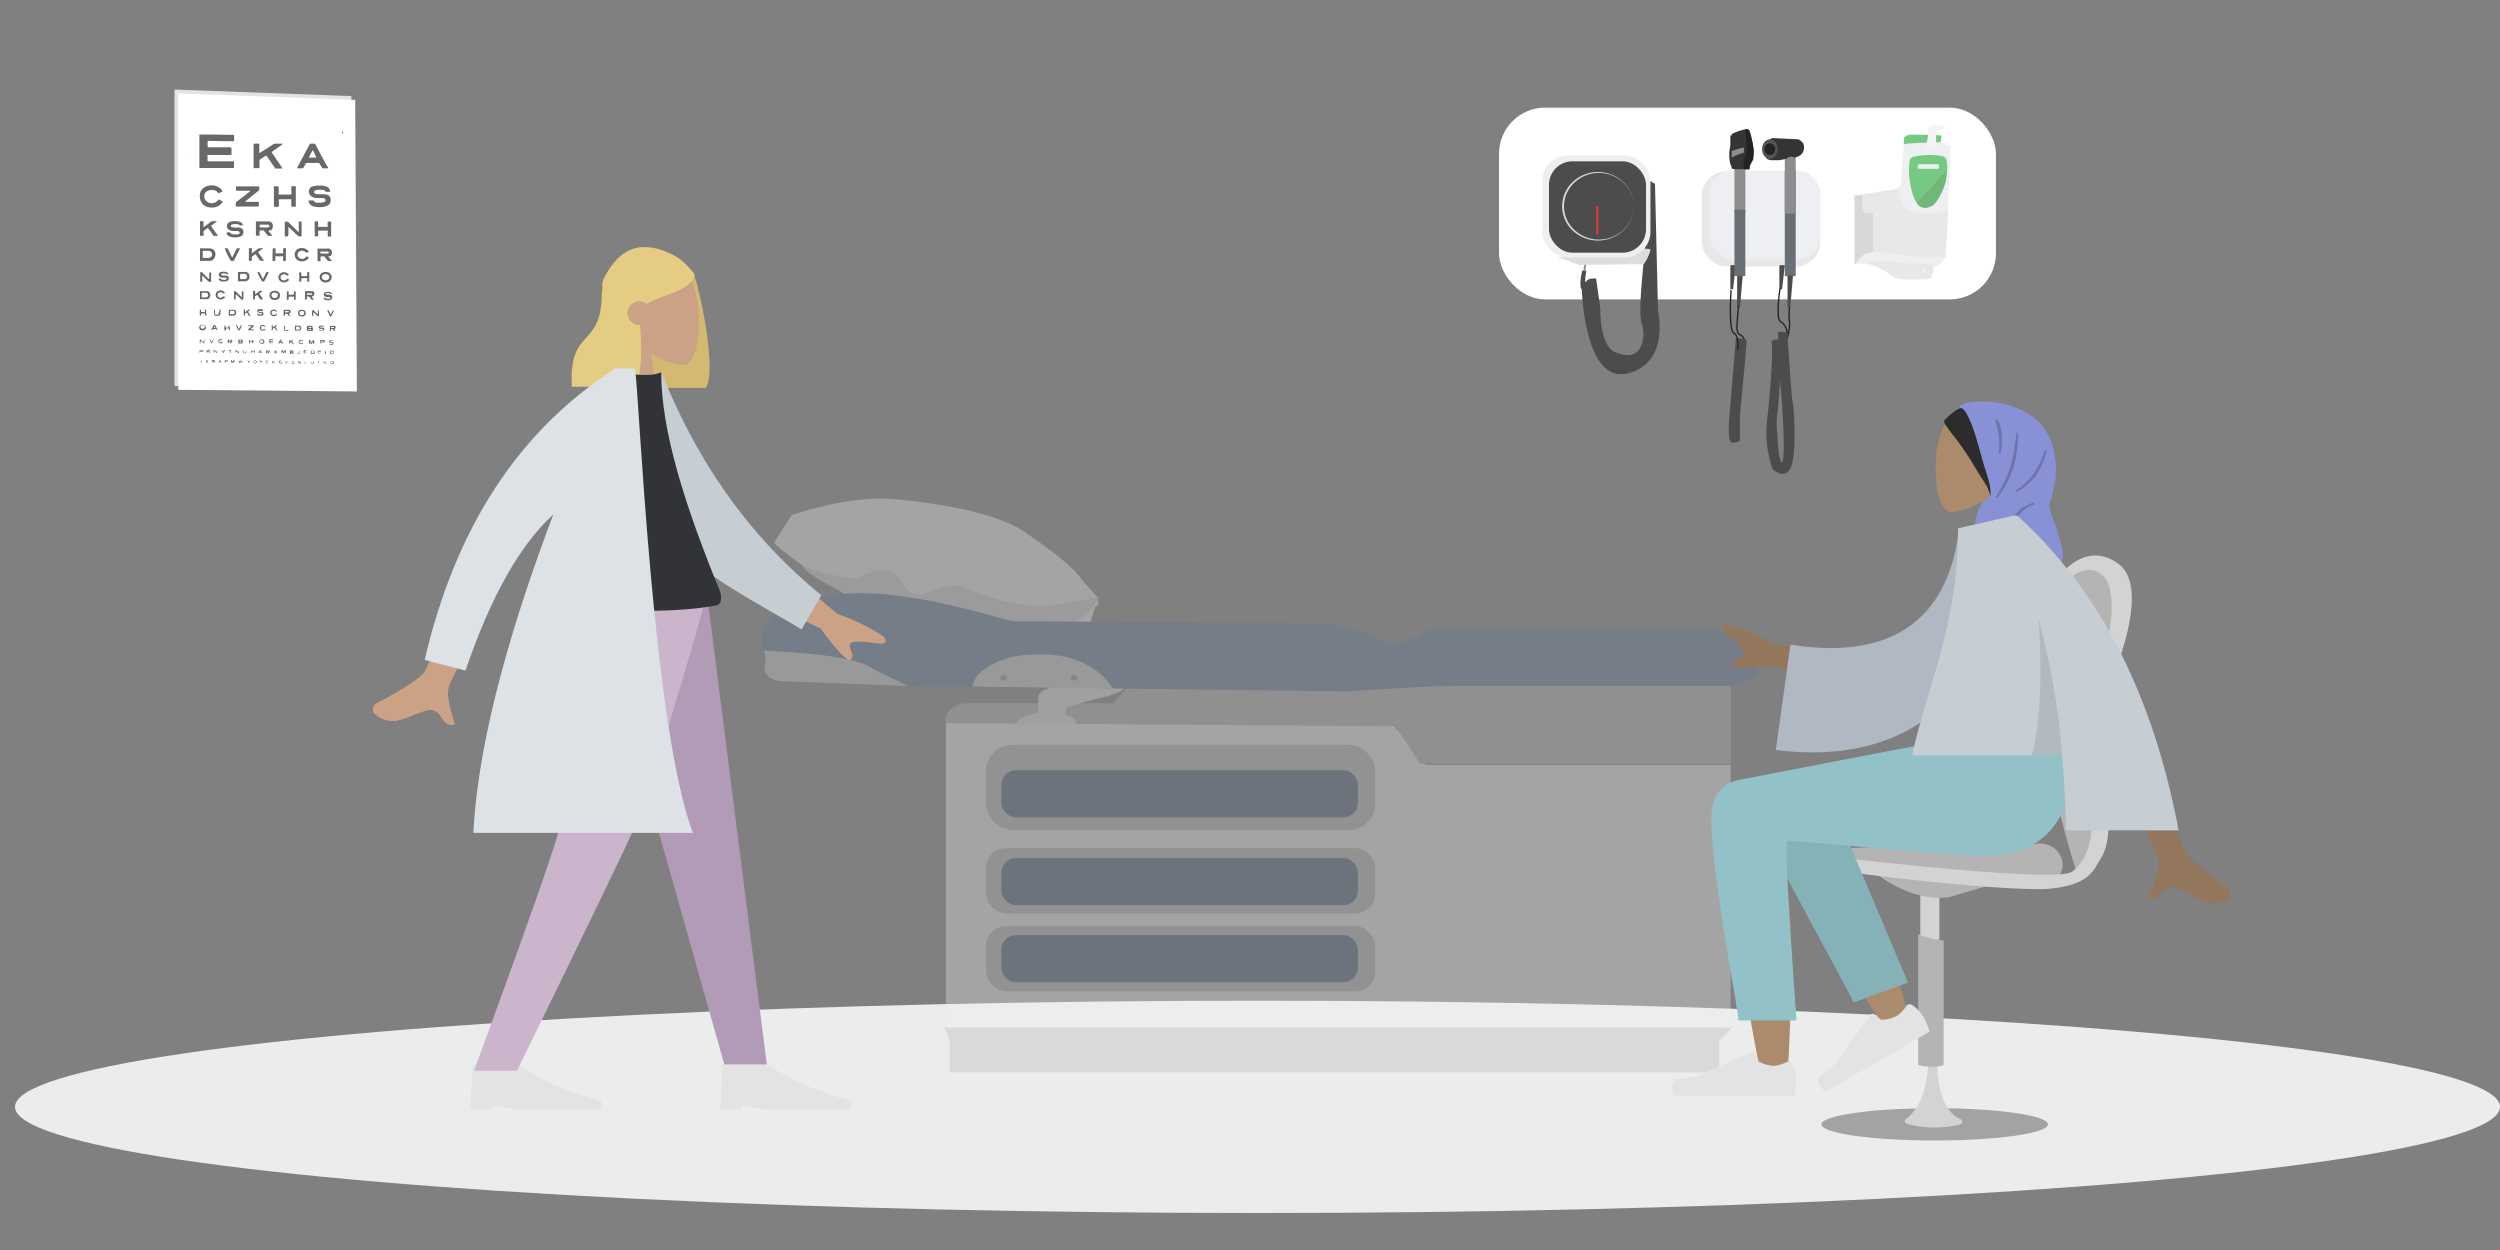 <svg id="Layer_1" data-name="Layer 1" xmlns="http://www.w3.org/2000/svg" xmlns:xlink="http://www.w3.org/1999/xlink" viewBox="0 0 500 250"><rect x="0" y="0" width="500" height="250" fill="#808080" stroke="none"/><defs><style>.cls-1,.cls-2,.cls-24,.cls-29,.cls-31{fill:none;}.cls-1,.cls-3{clip-rule:evenodd;}.cls-3,.cls-40,.cls-50{fill:#cba285;}.cls-4{fill:#ebeded;}.cls-5{opacity:0.33;}.cls-6{fill:#ededed;}.cls-7{fill:#d1d1d1;}.cls-8{fill:#b1b1b1;}.cls-9{fill:#b5b5b5;}.cls-10{fill:#445876;}.cls-11{fill:#cecccb;}.cls-12{fill:#5a7599;}.cls-13{fill:#e0e0e0;}.cls-14{fill:#8c8c8c;}.cls-15{fill:#fff;}.cls-16{fill:#e9e8e9;}.cls-17{fill:#edeff2;}.cls-18{fill:#6a6f76;}.cls-19{fill:#8d8d8e;}.cls-20{fill:#353536;}.cls-21{fill:#555554;}.cls-22{fill:#232323;}.cls-23{fill:#4c4c4c;}.cls-24{stroke:#232323;stroke-width:0.27px;}.cls-24,.cls-29,.cls-31{stroke-miterlimit:10;}.cls-25{fill:#76c980;}.cls-26{fill:#d8d8d8;}.cls-27{fill:#71b77a;}.cls-28{fill:#f4f4f4;}.cls-29{stroke:#8d8d8e;}.cls-29,.cls-31{stroke-width:0.39px;}.cls-30{fill:#ddd;}.cls-31{stroke:#ea3a3a;}.cls-32{fill:#e3e3e3;}.cls-33{fill:#686868;}.cls-34{clip-path:url(#clip-path);}.cls-35{clip-path:url(#clip-path-2);}.cls-36{clip-path:url(#clip-path-3);}.cls-37{clip-path:url(#clip-path-4);}.cls-38{fill:#d4ba70;}.cls-39{clip-path:url(#clip-path-5);}.cls-41{clip-path:url(#clip-path-7);}.cls-42{fill:#e4cc82;}.cls-43{clip-path:url(#clip-path-9);}.cls-44{clip-path:url(#clip-path-10);}.cls-45{fill:#b29bb6;}.cls-46{clip-path:url(#clip-path-11);}.cls-47{fill:#cbb5cd;}.cls-48{clip-path:url(#clip-path-13);}.cls-49{clip-path:url(#clip-path-14);}.cls-50{fill-rule:evenodd;}.cls-51{clip-path:url(#clip-path-15);}.cls-52{clip-path:url(#clip-path-16);}.cls-53{clip-path:url(#clip-path-17);}.cls-54{clip-path:url(#clip-path-18);}.cls-55{fill:#c6ced4;}.cls-56{clip-path:url(#clip-path-19);}.cls-57{fill:#323337;}.cls-58{clip-path:url(#clip-path-21);}.cls-59{fill:#dde2e7;}.cls-60{fill:#a3a3a3;}.cls-61{fill:#d3d3d3;}.cls-62{fill:#b5b4b4;}.cls-63{clip-path:url(#clip-path-23);}.cls-64{clip-path:url(#clip-path-24);}.cls-65{fill:#ab8b6c;}.cls-66{clip-path:url(#clip-path-25);}.cls-67{fill:#2c2c2c;}.cls-68{clip-path:url(#clip-path-27);}.cls-69{fill:#8991d6;}.cls-70{clip-path:url(#clip-path-29);}.cls-71{opacity:0.2;}.cls-72{clip-path:url(#clip-path-31);}.cls-73{clip-path:url(#clip-path-32);}.cls-74{clip-path:url(#clip-path-33);}.cls-75{clip-path:url(#clip-path-34);}.cls-76{clip-path:url(#clip-path-35);}.cls-77{fill:#85b2b6;}.cls-78{clip-path:url(#clip-path-37);}.cls-79{clip-path:url(#clip-path-38);}.cls-80{clip-path:url(#clip-path-40);}.cls-81{clip-path:url(#clip-path-41);}.cls-82{clip-path:url(#clip-path-42);}.cls-83{fill:#93c1c8;}.cls-84{clip-path:url(#clip-path-44);}.cls-85{clip-path:url(#clip-path-45);}.cls-86{fill:#93775d;}.cls-87{clip-path:url(#clip-path-46);}.cls-88{fill:#b0b8c3;}.cls-89{clip-path:url(#clip-path-48);}.cls-90{clip-path:url(#clip-path-50);}.cls-91{opacity:0.1;}</style><clipPath id="clip-path"><path class="cls-1" d="M94.08,221.88l.43-9h9q6.44,4.51,16.8,7.32v1.72H104l-5.6-.86v.86Z"/></clipPath><clipPath id="clip-path-2"><rect class="cls-2" x="94.08" y="204.65" width="26.28" height="17.23"/></clipPath><clipPath id="clip-path-3"><path class="cls-1" d="M139.63,57.88c1.49,5.48,3.42,17.78,1.45,19.7H128.59v-.06a9.26,9.26,0,0,1-8.23-9.21v-9A9.26,9.26,0,0,1,129.61,50h.87A9.24,9.24,0,0,1,139.63,57.88Z"/></clipPath><clipPath id="clip-path-4"><rect class="cls-2" x="98.38" y="38.37" width="58.59" height="44.8"/></clipPath><clipPath id="clip-path-5"><path class="cls-1" d="M125.2,66.59a11.72,11.72,0,0,1-3.1-8.39c.65-9.22,13.48-7.19,16-2.54s2.2,16.46-1,17.29c-1.29.33-4-.48-6.82-2.16L132,83.17H121.64Z"/></clipPath><clipPath id="clip-path-7"><path class="cls-1" d="M128,65c.48,5.12.28,11-1.14,12.35H114.37c-.69-12.1,6-7.41,6-18.8.42-.41-.18-1.82.21-2.17v-.33q3.24-6.64,8.23-6.64c5,0,8.83,3.59,10.17,5.56-1,3.44-6.16,3.68-9.62,5.82a2.33,2.33,0,0,0-1.49-.53,2.37,2.37,0,0,0,0,4.74Z"/></clipPath><clipPath id="clip-path-9"><polygon class="cls-1" points="118.2 118.93 133.82 173.74 145.21 214.13 153.52 214.13 141.41 118.93 118.2 118.93"/></clipPath><clipPath id="clip-path-10"><rect class="cls-2" x="79.43" y="118.93" width="112.86" height="102.96"/></clipPath><clipPath id="clip-path-11"><path class="cls-1" d="M114,118.93c-.36,28.25-1.59,43.65-2,46.22s-6.11,18.89-17.21,49h8.61q21.18-43.29,23.65-49c1.64-3.79,6.72-19.2,14.36-46.22Z"/></clipPath><clipPath id="clip-path-13"><path class="cls-1" d="M144.05,221.88l.43-9h9q6.43,4.51,16.8,7.32v1.72H154l-5.6-.86v.86Z"/></clipPath><clipPath id="clip-path-14"><rect class="cls-2" x="144.05" y="204.65" width="26.28" height="17.23"/></clipPath><clipPath id="clip-path-15"><path class="cls-3" d="M95.65,107.1l7.63,1.11Q91,134.87,90.11,136.4c-1.33,2.31.24,6.33.85,8.45-3.09.9-2.11-3.88-6-2.69-3.56,1.09-6.51,3.55-10,.62-.44-.36-.81-1.54.58-2.22,3.44-1.72,8.49-4.85,9.28-6Q86.37,132.21,95.65,107.1Zm58.89,4.77,13,11a37.13,37.13,0,0,1,9.06,4.4c.55.58,1.19,1.71-1.24,1.36s-5-.63-5.4.18,1,1.91.25,3q-.77,1.06-6.05-6.09L151,119.15Z"/></clipPath><clipPath id="clip-path-16"><rect class="cls-2" x="72.73" y="73.27" width="110.09" height="93.48"/></clipPath><clipPath id="clip-path-17"><path class="cls-1" d="M127.54,76l4.73-1.56c6.42,16,16,31.52,32,44.62l-3.95,6.81c-14.05-8.27-27.34-14.7-32.74-27.11C125.73,94.58,127.4,81,127.54,76Z"/></clipPath><clipPath id="clip-path-18"><rect class="cls-2" x="79.43" y="73.27" width="103.39" height="93.48"/></clipPath><clipPath id="clip-path-19"><path class="cls-1" d="M111.31,121.08q20.31,2.16,32,0c1-.17,1.11-1.79.66-2.88-6.95-17-11.73-31.93-11.73-43.77-1.27.64-3.51.74-6.7.29C116.94,86.92,113,100.93,111.31,121.08Z"/></clipPath><clipPath id="clip-path-21"><path class="cls-1" d="M123.39,73.7H127c.84,4.89,3.46,71.19,11.57,92.88H94.67c1-19.87,8.45-43.74,16-63.71q-10.08,9.22-17.57,31.25L84.94,132q9.16-39.48,37.67-58l.13-.28h.31l.35-.23Z"/></clipPath><clipPath id="clip-path-23"><path class="cls-1" d="M401.57,96a11.58,11.58,0,0,0,3.08-8.33c-.64-9.17-13.39-7.15-15.88-2.53s-2.18,16.36,1,17.19c1.28.33,4-.48,6.78-2.15l-1.74,12.31h10.28Z"/></clipPath><clipPath id="clip-path-24"><rect class="cls-2" x="369.99" y="68" width="58.23" height="44.53"/></clipPath><clipPath id="clip-path-25"><path class="cls-1" d="M391.09,82.13c.23-.14.73-.43,1-.54.06,0,.47-.32.48-.32.31.11,1.22.5,1.3.83l0,.08c.13.23.25.47.36.71.25.53.46,1.09.66,1.64.4,1.07.74,2.17,1.06,3.27s.6,2.26.9,3.38c.44,1.62,1,3.2,1.44,4.82a9.56,9.56,0,0,1,.37,3.14v.06c0,.16,0,.33-.05.49s0,.28-.07.42c-.4-.79-.7-1.67-1-2.5l-.1-.25-.31-.5c-.68-1.06-1.36-2.11-2-3.18A56.47,56.47,0,0,0,391.38,88c-.41-.53-.83-1-1.24-1.57-.23-.3-.45-.6-.67-.92s-.83-1-.58-1.46A13,13,0,0,1,391.09,82.13Z"/></clipPath><clipPath id="clip-path-27"><path class="cls-1" d="M392,81.63c-.23.08-.11-.4.11-.57,1-.78,4.95-1.06,8.37-.35a16.66,16.66,0,0,1,6.78,3.18,11.42,11.42,0,0,1,3.36,5.69,16.45,16.45,0,0,1,.37,6.84c-.08.5-.24,1-.33,1.47a11.21,11.21,0,0,1-.33,1.63c-.11.33-.3.65-.39,1a2.36,2.36,0,0,0,0,1.12,12.13,12.13,0,0,0,.52,1.85c.33.9.74,1.74,1,2.67.34,1.25,1.77,5.29.73,6.39H392.29c.5-1.37,2-3,2.31-4.44.18-.87.27-2.75.29-2.82.44-3.09,1.32-4.57,1.87-5.11s1.28-.7,1.32-1.16c.15-1.93-.61-3.77-1.17-5.57-.67-2.14-1.16-4.33-1.85-6.46C394.75,86,393.18,81.23,392,81.63Z"/></clipPath><clipPath id="clip-path-29"><path class="cls-1" d="M407,100.86l-.3-.37c-4.11,1.29-3.66,4-8.84,6.64l.44.26C402.79,105.52,403.85,101.51,407,100.86ZM403.3,86.54c-.63,4.82-.82,7.57-4.13,12.84l.35.11c3.41-4.59,4-8.34,4.11-12.93ZM409.05,90c-1.4,3.4-2,5.4-5.94,8.15l.3.21c3.88-2.2,5-4.82,5.94-8.22ZM399,83.84a16.21,16.21,0,0,1,.75,6.91h.37c.68-3.07.07-6-.66-6.91Z"/></clipPath><clipPath id="clip-path-31"><polygon class="cls-1" points="423.68 166.05 390.6 166.05 386.27 219.15 435.51 219.15 423.68 166.05"/></clipPath><clipPath id="clip-path-32"><polygon class="cls-1" points="423.68 166.05 413.51 166.05 407.42 219.15 435.51 219.15 423.68 166.05"/></clipPath><clipPath id="clip-path-33"><path class="cls-1" d="M352.89,157c-3.53-2.12-9.45.6-9.44,3.63,0,9.06,8.28,51.77,8.71,54.47s5.06,3.42,5.33,0c.43-5.41,1.22-24.17.43-32.85-.33-3.58-.69-7-1-10q6.51,11.76,20.14,33.67l4.93-2.26q-5.81-19.12-9.52-27c-4.25-9-8.23-16.7-9.9-19.42C359.89,152.88,355.31,154.37,352.89,157Z"/></clipPath><clipPath id="clip-path-34"><rect class="cls-2" x="333.6" y="148.07" width="129.74" height="102.34"/></clipPath><clipPath id="clip-path-35"><path class="cls-1" d="M381.6,196.51l-16.93-40.1c-4.05-6.52-15.42,1.33-14,5.11,3.14,8.59,19.11,36.4,20,39Z"/></clipPath><clipPath id="clip-path-37"><rect class="cls-2" x="358.01" y="196.46" width="26.12" height="17.13" transform="translate(-52.8 213) rotate(-30)"/></clipPath><clipPath id="clip-path-38"><path class="cls-1" d="M382.54,201.07a9.21,9.21,0,0,1,2.06,2.12,22.71,22.71,0,0,1,1.35,3.12L365,218.39c-1.58-1.48-1.83-2.64-.74-3.46s2-1.51,2.69-2.07l7.22-9.94a.42.42,0,0,1,.6-.1h0l1.5,1.15a7.72,7.72,0,0,0,3.08-.76,7,7,0,0,0,1.9-2h0a.86.86,0,0,1,1.19-.2Z"/></clipPath><clipPath id="clip-path-40"><path class="cls-1" d="M358.57,212.9a9.15,9.15,0,0,1,.72,2.87,21.28,21.28,0,0,1-.39,3.38H334.75q-.93-3.12,1.09-3.36c1.35-.17,2.48-.32,3.37-.45l11.23-5a.42.42,0,0,1,.56.21h0l.72,1.76a7.74,7.74,0,0,0,3,.87,7,7,0,0,0,2.63-.77h0a.86.86,0,0,1,1.14.42Z"/></clipPath><clipPath id="clip-path-41"><rect class="cls-2" x="333.6" y="202.02" width="26.12" height="17.13"/></clipPath><clipPath id="clip-path-42"><path class="cls-1" d="M342.26,163.67c0,11.38,5.4,37.91,5.41,40.42h11.62q-2.55-35.51-1.81-35.89c.74-.39,30.42,3,39.33,3,12.83,0,18.14-8.09,18.57-23.09H390c-5.17.55-32.18,6-42.21,7.87C343.45,156.75,342.26,160.54,342.26,163.67Z"/></clipPath><clipPath id="clip-path-44"><path class="cls-1" d="M424.82,135l-9.38,0q15.42,34.71,16.08,36.35c1,2.45-1.1,6.19-2,8.2,2.92,1.31,2.61-3.53,6.29-1.82,3.37,1.57,5.92,4.4,9.81,2,.48-.29,1-1.4-.27-2.27-3.15-2.16-7.69-5.94-8.3-7.18Q435.79,167.75,424.82,135Zm-53.11-3.91-16.91-2.31a36.64,36.64,0,0,0-9.33-3.82c-.8,0-2.07.27-.18,1.85s3.82,3.32,3.48,4.16-2.1.53-2.39,1.83q-.3,1.29,8.58.42l13.71,5.44Z"/></clipPath><clipPath id="clip-path-45"><rect class="cls-2" x="344.3" y="103.11" width="109.62" height="80.07"/></clipPath><clipPath id="clip-path-46"><path class="cls-1" d="M399.13,105.25l-7.34.49c-1.81,16.36-11.65,26.69-33.7,23.19L355.16,150c20.61,2.66,38.68-5.59,42.38-27.93A93.92,93.92,0,0,0,399.13,105.25Z"/></clipPath><clipPath id="clip-path-48"><path class="cls-1" d="M402.76,103.12l-11.13,2.54c0,19.14-6.09,31.34-9.22,45.41h30c.43,4.86.69,9.85.82,15h22.49q-7.63-40.68-32.27-62.94h-.73Z"/></clipPath><clipPath id="clip-path-50"><path class="cls-1" d="M407.71,123.77q1.17,17.89-1.36,27.3h6.1a146.68,146.68,0,0,0-4.74-27.3Z"/></clipPath></defs><title>illustrations</title><ellipse class="cls-4" cx="251.5" cy="221.37" rx="248.5" ry="21.23"/><g class="cls-5"><path class="cls-6" d="M154.84,108.47l3.49-5.45s10.48-3.72,19.43-3.28c0,0,20.52,1.31,27.94,7.2,0,0,8.29,5.46,10.69,9l3.06,3.5.22,1.52-.66.44-.87,2.84s-1.09,3.71-8.51,3.27l-4.59-.87-20.95-4.37s-8.3-2.62-10.48-1.09l-4.15-2-1.74-1.31L166,117S154.84,109.34,154.84,108.47Z"/><path class="cls-7" d="M160.51,113.27s9.39,3.06,11.35,2.19,5.9-3.5,8.95,1.52,7.21-1.74,12.45.66,12.44,3.93,16.15,3.49,10.38-1.65,10.38-1.65-4.12,9.88-20.42,6.45c-7.8-1.64-15.7-4.81-19.46-5.66a20.86,20.86,0,0,0-4-.51l-5.12-.16S161.17,115,160.51,113.27Z"/><path class="cls-8" d="M188.85,205.41l1.09,2.72v6.34H343.86v-6.34l2.72-2.81S188.85,204.93,188.85,205.41Z"/><polygon class="cls-6" points="189.18 143.72 189.18 205.51 346.14 205.51 346.14 152.96 285.08 152.96 278.41 144.63 189.18 143.72"/><path class="cls-8" d="M189,144.63v-.34c0-2,1.94-3.65,4.33-3.65h29.43l3.22-3.93h120.2v16.07H284l-4.84-7.52Z"/><rect class="cls-9" x="197.22" y="148.97" width="77.83" height="17.03" rx="5.21"/><rect class="cls-10" x="200.27" y="154.05" width="71.31" height="9.42" rx="2.88"/><rect class="cls-9" x="197.22" y="169.63" width="77.83" height="13.05" rx="3.99"/><rect class="cls-10" x="200.27" y="171.62" width="71.31" height="9.42" rx="2.88"/><rect class="cls-9" x="197.22" y="185.21" width="77.83" height="13.05" rx="3.99"/><rect class="cls-10" x="200.27" y="187.02" width="71.31" height="9.42" rx="2.88"/><path class="cls-11" d="M152.22,129.59s1.3.18.65,4.16c0,0,0,2.72,4.79,2.54l23.69.91v-.73s-11-5.52-15.11-5.52C166.24,131,155.26,130.13,152.22,129.59Z"/><path class="cls-12" d="M152.65,130.13s17.83.54,21.53,3.44l7.39,3.63,88.05,1.08s17.61-1.26,22.17-1.08h53.92s4.78-.73,5.43-2.18.44-4.53.44-4.53-2.61-4.71-11.74-4.71H286s-5.65,4.08-9.13,2.63c0,0-6.09-4-17.18-3.81l-57-.36c-1.53,0-22.18-7.25-35.88-5.25C166.89,119,149.5,120.26,152.65,130.13Z"/><path class="cls-11" d="M194.52,137.32l28,.42s-4.33-9.12-20.11-6.37C202.42,131.37,195,133.07,194.52,137.32Z"/><path class="cls-13" d="M224.83,137.74s-.87,1.09-6.09,2.17l-5.43,1.45a8.39,8.39,0,0,0-.22,1.63s-4.78-.72-5.43-.36v-2.9s-.39-1.63,2.85-2.26Z"/><path class="cls-13" d="M203.23,144.7s11.28.53,12,0-2.06-2-4.31-2.31S204.22,142.93,203.23,144.7Z"/><ellipse class="cls-14" cx="200.7" cy="135.57" rx="0.65" ry="0.54"/><ellipse class="cls-14" cx="214.83" cy="135.57" rx="0.65" ry="0.54"/></g><rect class="cls-15" x="299.8" y="21.53" width="99.39" height="38.35" rx="9.23"/><rect class="cls-16" x="340.35" y="34.29" width="23.69" height="19.02" rx="4.88"/><rect class="cls-17" x="341.99" y="34.13" width="22.06" height="17.71" rx="4.55"/><rect class="cls-18" x="356.96" y="34.13" width="2.18" height="21.1"/><rect class="cls-19" x="346.89" y="29.7" width="2.18" height="13.02"/><rect class="cls-19" x="356.96" y="29.96" width="2.18" height="12.76"/><path class="cls-20" d="M347.43,33.87s-1.09,0-1.09-.27a2.55,2.55,0,0,0-.27-.78,7.71,7.71,0,0,1,0-3.64V27.09h.27v-.26a8.93,8.93,0,0,1,3-1l.54.26.27.78s.82,3.39.55,4.17a9.32,9.32,0,0,1-.55,1.56,5.72,5.72,0,0,0-.27,1v.27A22.25,22.25,0,0,0,347.43,33.87Z"/><path class="cls-20" d="M353.85,27.9l.66-.29,5.18.26s1.09.53,1.09,1.31a1.89,1.89,0,0,1-1.09,2.08,2.89,2.89,0,0,1-.82.26,1.33,1.33,0,0,0-1.63.26l-1.37.26h-1.63a1.73,1.73,0,0,1-1-.41"/><ellipse class="cls-21" cx="353.97" cy="29.83" rx="1.57" ry="1.95"/><ellipse class="cls-22" cx="353.97" cy="29.83" rx="1.09" ry="1.17"/><path class="cls-23" d="M346.07,53.09v4.74h.54l.55-4.74A2.31,2.31,0,0,0,346.07,53.09Z"/><path class="cls-23" d="M355.87,53.09v4.74h.55l.54-4.74A2.3,2.3,0,0,0,355.87,53.09Z"/><path class="cls-23" d="M347.43,55.2v6.27H348l.54-6.27A1.67,1.67,0,0,0,347.43,55.2Z"/><path class="cls-23" d="M357.51,55.2v6.27h.54l.55-6.27A1.68,1.68,0,0,0,357.51,55.2Z"/><path class="cls-22" d="M349.07,25.79l.27,4.58a5.34,5.34,0,0,1-.55,1.61c-.27.27,0,1.08,0,1.08v.81h1.09a1.76,1.76,0,0,1,.27-1.08c.28-.54.55-.81.55-1.35V29.83a10.68,10.68,0,0,0-.82-3.23v-.54A1.18,1.18,0,0,0,349.07,25.79Z"/><path class="cls-19" d="M346.34,30.22v1.3a11,11,0,0,1,2.45-1v-1A13.19,13.19,0,0,0,346.34,30.22Z"/><rect class="cls-18" x="346.89" y="41.94" width="2.18" height="13.28"/><path class="cls-24" d="M347.7,61.21s-.27,2.87-.27,3.39c0,0-.27,2.08.55,2.34s1.09,1.57,1.09,1.57"/><path class="cls-24" d="M357.92,61.34a11,11,0,0,0,0,3.13s0,2.86-.82,3.64"/><path class="cls-23" d="M347.16,68S345.8,83.89,345.8,84.3s-.27,4,.54,4.22a2.26,2.26,0,0,0,1.64-.4v-5l1.09-11.46.27-3.62S347.16,67.2,347.16,68Z"/><path class="cls-23" d="M354.24,68.24s1.36-.78,2.18,0c0,0-.47,11.23-1,14.92a9.4,9.4,0,0,0-.08,1.76c.1,2.33.41,7.75,1.05,7.55.82-.26,0-13-.27-15.11l-.55-10.94s1.64-.26,1.91.26c0,0,.81,13,1.09,14.07s.81,10.94-.55,13c0,0-1.09,2.34-3.54,0a22.11,22.11,0,0,1-1.09-9.38C354,78.94,354.78,69.55,354.24,68.24Z"/><path class="cls-24" d="M356,57.7s-.95,6.12.14,6.64,1.36,2.34,1.36,2.34"/><path class="cls-24" d="M346.21,58s-.55,8.07.54,8.59.82,3.39.82,3.39"/><path class="cls-17" d="M375,38.63c6.33.07,5.19-2.92,5.19-2.92l.66-8.22,1-.53,6.33.07.05,1.51s1.86.45,1.87.7l-.89,22s-1,2.05-2.57,2.09l-.59,2.42s-5.38.78-8.88-1.39c0,0-3-1.93-4.54-1.63l-1.84,0,.1-13.63Z"/><path class="cls-25" d="M380.74,28.86l.1-1.42a3.56,3.56,0,0,1,1-.5l.49,0s5.74,0,6,.21l-.23,1.27S381.26,28.6,380.74,28.86Z"/><path class="cls-16" d="M386.77,52.91l-.21,1.78-.49,1s-5.78.67-7.4-.29a12.46,12.46,0,0,0-6.16-2.85s5-.65,7.39,0Z"/><path class="cls-16" d="M370.87,39.17l.06,13.61L372.71,51s1.28-1,6.56-.19a38.83,38.83,0,0,0,8.94.5l.8.22.64-9.53s-5.74,1.77-9-.65l-1.14-3.61Z"/><ellipse class="cls-17" cx="384.9" cy="54.26" rx="0.37" ry="0.36"/><path class="cls-26" d="M372.52,38.92s-.33,3.55.55,3.67a5,5,0,0,0,1.49,0v7.82a3.68,3.68,0,0,0-1.87.52c-.5.47-1.74,1.9-1.74,1.9V39.13Z"/><path class="cls-25" d="M388.62,31.27a13.44,13.44,0,0,0-4.43-.15,9.45,9.45,0,0,0-1.76.33c-.47.25-.69.71-.6,3.68,0,0,.39,4.8,2.11,6.13,0,0,2.43,1.3,4-1.95a12.21,12.21,0,0,0,1.5-5.54s.17-2.29-.8-2.5Z"/><path class="cls-27" d="M389.27,34.15l-5.93,6.4s1,1.92,3.2.51C386.54,41.06,389.61,37.68,389.27,34.15Z"/><rect class="cls-17" x="383.55" y="32.84" width="4.24" height="0.92" rx="0.24"/><path class="cls-28" d="M385.11,29.7a26.51,26.51,0,0,0,.5-2.66V25.59a3.56,3.56,0,0,1,3.29-.24.52.52,0,0,0-.25.72,1.05,1.05,0,0,0-1.39.85,7.34,7.34,0,0,0,.25,2.9A4.16,4.16,0,0,0,385.11,29.7Z"/><path class="cls-23" d="M316.36,58s.55,18.81,9.14,16.69,6.1-12.45,6.1-12.45L331,36.77l-1.38-.8s-.42,10.2-.7,14.18-1.38,12.18-.55,14.57.28,8-5,5.83c0,0-3.32-.27-3.32-9l-.83-5.83s-1.39-.26-1.94.53,0-2.12,0-2.12h-.83S315.67,57,316.36,58Z"/><path class="cls-29" d="M317.39,51.52a14.85,14.85,0,0,0-.52,2.72"/><path class="cls-30" d="M311.57,51.44,315.91,53l12.86-.17a8.8,8.8,0,0,0,1.33-2.85C330.16,49,311.57,51.44,311.57,51.44Z"/><rect class="cls-17" x="308.45" y="31.07" width="21.64" height="20.4" rx="5.1"/><rect class="cls-23" x="309.8" y="32.26" width="19.4" height="18.28" rx="4.69"/><path class="cls-26" d="M326.75,41.25a6.62,6.62,0,0,1-2.11,4.85,7.36,7.36,0,0,1-10,.1,6.65,6.65,0,0,1,0-9.9,7.38,7.38,0,0,1,10,.1A6.64,6.64,0,0,1,326.75,41.25Zm0,0a6.56,6.56,0,0,0-2.15-4.8,7.16,7.16,0,0,0-9.74.1,6.42,6.42,0,0,0,0,9.41,7.19,7.19,0,0,0,9.74.1A6.56,6.56,0,0,0,326.75,41.25Z"/><line class="cls-31" x1="319.46" y1="41.25" x2="319.46" y2="46.91"/><polygon class="cls-32" points="34.9 17.91 34.9 77.2 70.61 77.53 70.28 19.22 34.9 17.91"/><polygon class="cls-15" points="35.66 18.67 35.66 77.96 71.37 78.29 71.04 19.98 35.66 18.67"/><path class="cls-33" d="M46.28,29.61a7.54,7.54,0,0,1,0,1.35A.42.42,0,0,1,46,31l-1.87,0-2.35,0a2.44,2.44,0,0,0-.26,0,2.61,2.61,0,0,0,0,.62,2.69,2.69,0,0,0,0,.57c.08.1.18.08.27.08h.89l3.83,0a.42.42,0,0,1,.27,0,5.77,5.77,0,0,1,0,1.28c-.07.08-.17.05-.26.05l-2.23,0-3.55,0h-.67l-.19,0a1,1,0,0,1,0-.15V26.9c.07-.07.16,0,.24,0l1.73,0,4.63.07a.67.67,0,0,1,.32,0,6.73,6.73,0,0,1,0,1.27c-.07.06-.15,0-.23,0l-1.07,0-3.63-.06a1,1,0,0,0-.34,0,1,1,0,0,0,0,.17c0,.28,0,.57,0,.86s0,.23.25.24l1.79,0,2.51,0Z"/><path class="cls-33" d="M50.73,28.75a4.74,4.74,0,0,1,1.13,0c.08.07,0,.17,0,.26,0,.43,0,.86,0,1.29a.46.46,0,0,0,0,.26c.1,0,.16,0,.22-.06l1-.62,1.55-1a.77.77,0,0,1,.47-.14c.38,0,.76,0,1.14,0h.3c0,.1,0,.12-.08.14L54.75,30.1a3.06,3.06,0,0,0-.29.21.57.57,0,0,0-.11.11.53.53,0,0,0,.14.28l1.7,2.5.29.45c-.1.07-.19,0-.28.05H55.07l-.45-.65-.47-.66-.44-.64c-.16-.21-.29-.43-.47-.63a.59.59,0,0,0-.14.06l-1.05.69a.3.3,0,0,0-.15.3v1.17c0,.09,0,.18,0,.28a1.11,1.11,0,0,1-.4,0H51.1a1,1,0,0,1-.38,0,.41.41,0,0,1,0-.08c0-1.57,0-3.13,0-4.7A.92.92,0,0,1,50.73,28.75Z"/><path class="cls-33" d="M65.7,33.64a4.78,4.78,0,0,1-1.23,0l-.16-.24c-.13-.23-.27-.45-.39-.68a.23.23,0,0,0-.23-.13H61.46a.32.32,0,0,0-.37.21c-.1.21-.23.41-.34.61l-.14.23a6.27,6.27,0,0,1-1.17,0,.38.38,0,0,1,0-.1c.85-1.6,1.69-3.21,2.56-4.81h1c.19.32.35.65.53,1s.36.66.53,1,.35.65.53,1,.35.65.53,1Zm-2.45-2.11s0-.07,0-.09l-.63-1.34s0,0-.06-.05,0,0-.06.05c-.24.44-.47.89-.69,1.34a.19.19,0,0,0,0,.08s0,0,.08,0h1.2Z"/><path class="cls-33" d="M51.83,37.25a4.46,4.46,0,0,1,0,.73.16.16,0,0,1-.05.09l-.15.13-2.33,1.88a1,1,0,0,0-.24.22c0,.09.11.07.17.07h2.5a2.64,2.64,0,0,1,0,.93l-.1,0-4.36,0-.11,0a5.57,5.57,0,0,1,0-.82c.09-.06.16-.13.24-.19l2.39-1.85a1.64,1.64,0,0,0,.24-.21c0-.08-.06-.08-.1-.08h-2.7a2.28,2.28,0,0,1,0-.87l.07,0,4.41,0Z"/><path class="cls-33" d="M66,38.36a6.18,6.18,0,0,1-.86,0l-.09-.14a.39.39,0,0,0-.25-.17,1.14,1.14,0,0,0-.32-.07,3.76,3.76,0,0,0-1.06,0,.9.9,0,0,0-.32.09.6.6,0,0,0-.21.14.29.29,0,0,0,.11.48,2.09,2.09,0,0,0,.7.15l1.12,0a2.34,2.34,0,0,1,.63.12.94.94,0,0,1,.68.86.68.68,0,0,1,0,.14,1.16,1.16,0,0,1-.7,1.2,2.53,2.53,0,0,1-.55.18,4.55,4.55,0,0,1-1.91,0,2.09,2.09,0,0,1-.73-.28,1.1,1.1,0,0,1-.52-.82v-.08l0-.07c.31,0,.63,0,.94,0,0,0,0,0,.06,0a.66.66,0,0,0,.62.44,7.3,7.3,0,0,0,.81,0,2.32,2.32,0,0,0,.52-.07.62.62,0,0,0,.25-.11.35.35,0,0,0,.17-.38.33.33,0,0,0-.26-.29,1.34,1.34,0,0,0-.39-.07c-.39,0-.78,0-1.17,0a1.92,1.92,0,0,1-1-.35,1.15,1.15,0,0,1-.3-1.59,1,1,0,0,1,.42-.36A3.31,3.31,0,0,1,63,37.2a4.72,4.72,0,0,1,1.91,0,2.14,2.14,0,0,1,.65.25A1,1,0,0,1,66,38.36Z"/><path class="cls-33" d="M58.28,38.88a7.72,7.72,0,0,0,0-.83,7,7,0,0,1,0-.79,6.43,6.43,0,0,1,.88,0,1.24,1.24,0,0,1,0,.16,1.77,1.77,0,0,1,0,.23c0,1.13,0,2.27,0,3.4a2.46,2.46,0,0,1,0,.28,1.16,1.16,0,0,1-.45,0h-.45a.81.81,0,0,1,0-.2c0-.34,0-.69,0-1a.46.46,0,0,0,0-.28.29.29,0,0,0-.1,0H55.89l-.11,0a3.77,3.77,0,0,0,0,.75v.72a2.6,2.6,0,0,1-1,0c0-.05,0-.1,0-.15,0-.83,0-3.64,0-3.9a1.42,1.42,0,0,1,.46,0h.42a.24.24,0,0,1,.07.23c0,.38,0,.75,0,1.12,0,.09,0,.18,0,.29l.17,0h2.13Z"/><path class="cls-33" d="M44.49,38.29a5.91,5.91,0,0,1-.76.37l-.13-.13A1.45,1.45,0,0,0,42.48,38a2.32,2.32,0,0,0-.79.11,1.22,1.22,0,0,0-.52,2,1.55,1.55,0,0,0,1.32.53,1.38,1.38,0,0,0,.84-.35c.16-.13.3-.27.46-.42.26.15.51.3.77.47,0,.06-.06.11-.09.16a2.57,2.57,0,0,1-2.36,1,2.51,2.51,0,0,1-.86-.2A2,2,0,0,1,40,39.55a2.37,2.37,0,0,1,0-.88,1.78,1.78,0,0,1,.8-1.14,2.76,2.76,0,0,1,2.64-.23,2.27,2.27,0,0,1,1,.8S44.44,38.21,44.49,38.29Z"/><path class="cls-33" d="M51.19,44.28h2.23a2.47,2.47,0,0,1,.39,0,.86.86,0,0,1,.76.92,1.84,1.84,0,0,1-.06.41.66.66,0,0,1-.51.47l-.31.07a2.62,2.62,0,0,0,.39.52c.13.16.28.32.41.5l-.08,0h-.67a.28.28,0,0,1-.24-.11l-.57-.73-.2-.24a4.93,4.93,0,0,0-.77,0,1.46,1.46,0,0,0-.05.54,2.83,2.83,0,0,1,0,.5,1,1,0,0,1-.34,0h-.32a.38.38,0,0,1-.07-.3c0-.59,0-1.17,0-1.76v-.61C51.17,44.47,51.18,44.39,51.19,44.28ZM52,45.49h1.51a.51.51,0,0,0,.24-.07.24.24,0,0,0,.12-.26.23.23,0,0,0-.18-.22l-.25,0H52.1l-.15,0A.93.93,0,0,0,52,45.49Z"/><path class="cls-33" d="M48.6,45.08H48L47.87,45a.47.47,0,0,0-.27-.14,2.62,2.62,0,0,0-1.08,0,.67.67,0,0,0-.23.1.23.23,0,0,0,0,.43,1.56,1.56,0,0,0,.52.11l.84,0a2.24,2.24,0,0,1,.44.07.75.75,0,0,1,.59.75.91.91,0,0,1-.63,1,2.57,2.57,0,0,1-.77.15,3.08,3.08,0,0,1-1.13-.09,1.29,1.29,0,0,1-.55-.27.72.72,0,0,1-.27-.62,3.82,3.82,0,0,1,.75,0,.59.59,0,0,0,.61.38c.21,0,.43,0,.64,0a1,1,0,0,0,.3,0,.56.56,0,0,0,.17-.09.28.28,0,0,0-.07-.51,1.85,1.85,0,0,0-.41-.07l-.7,0a1.54,1.54,0,0,1-.67-.16l-.22-.13a.88.88,0,0,1,.16-1.5,2.59,2.59,0,0,1,.37-.11,3.31,3.31,0,0,1,1.47,0,2.07,2.07,0,0,1,.47.18.71.71,0,0,1,.37.53A.4.4,0,0,1,48.6,45.08Z"/><path class="cls-33" d="M62.89,44.29a3.38,3.38,0,0,1,.71,0c.06.37,0,.72,0,1.08,0,0,.07,0,.1,0h1.73l.1,0s0-.12,0-.18v-.64a2.29,2.29,0,0,1,0-.25l.12,0h.51c.09.07.07.14.07.22v1.34c0,.4,0,.8,0,1.2v.23a1.94,1.94,0,0,1-.68,0,.72.72,0,0,1,0-.19v-.73a.39.39,0,0,0,0-.25H63.73l-.09,0a3.62,3.62,0,0,0,0,.57,5.24,5.24,0,0,1,0,.56,3.28,3.28,0,0,1-.7,0,1.1,1.1,0,0,1,0-.16c0-.89,0-1.77,0-2.66C62.88,44.41,62.89,44.35,62.89,44.29Z"/><path class="cls-33" d="M57.59,47.27a2,2,0,0,1-.64,0,1.35,1.35,0,0,1,0-.18c0-.86,0-1.73,0-2.59,0,0,0-.09,0-.15a2.33,2.33,0,0,1,.59,0,.23.23,0,0,1,.12.06l.16.16,1.64,1.63.19.17s.06,0,.1,0a.49.49,0,0,0,0-.26c0-.5,0-1,0-1.5a.6.6,0,0,1,0-.29,2.72,2.72,0,0,1,.57,0,.33.33,0,0,1,0,.25c0,.57,0,1.13,0,1.7,0,.22,0,.43,0,.64s0,.22,0,.34a1.44,1.44,0,0,1-.65,0,.33.33,0,0,1-.15-.12L58.34,46c-.17-.17-.34-.34-.52-.5a.67.67,0,0,0-.14-.09.41.41,0,0,0,0,.28c0,.44,0,.88,0,1.32C57.61,47.07,57.6,47.16,57.59,47.27Z"/><path class="cls-33" d="M42.21,45.19c.47.69.93,1.34,1.41,2l-.16,0h-.53a.32.32,0,0,1-.31-.15c-.28-.41-.57-.81-.85-1.21l-.18-.23-.13.05-.62.47a.26.26,0,0,0-.12.24c0,.18,0,.35,0,.53s0,.16,0,.26a2.41,2.41,0,0,1-.71,0A2.29,2.29,0,0,1,40,47V44.47a1.8,1.8,0,0,1,0-.22,3.19,3.19,0,0,1,.69,0c0,.06,0,.11,0,.16,0,.24,0,.48,0,.73,0,.08,0,.16,0,.27a1,1,0,0,0,.17-.07l.69-.51.62-.48a.51.51,0,0,1,.34-.11c.24,0,.48,0,.72,0l.17,0a4.9,4.9,0,0,1-.61.48C42.64,44.88,42.42,45,42.21,45.19Z"/><path class="cls-33" d="M64.11,51.31c0,.32,0,.61,0,.89a1.22,1.22,0,0,1-.6,0s0-.08,0-.12c0-.44,0-2.14,0-2.36l.15,0h1.78a1.49,1.49,0,0,1,.36,0,.66.66,0,0,1,.54.51,1.15,1.15,0,0,1,0,.66.51.51,0,0,1-.35.32,2.45,2.45,0,0,1-.32.09c0,.05,0,.1.07.14l.47.55.13.17c0,.06-.07.05-.1.05h-.47a.36.36,0,0,1-.29-.14c-.16-.22-.34-.42-.5-.64a.35.35,0,0,0-.35-.17Zm0-.6.08,0h1.22a.72.72,0,0,0,.21,0,.22.22,0,0,0,.12-.24.18.18,0,0,0-.15-.17,1.09,1.09,0,0,0-.25,0H64.26a.83.83,0,0,0-.15,0A1,1,0,0,0,64.11,50.71Z"/><path class="cls-33" d="M40,52.16a1.1,1.1,0,0,1,0-.16c0-.56,0-2.11,0-2.33l.16,0h1.7a2.32,2.32,0,0,1,.38.05,1,1,0,0,1,.76.64,1.5,1.5,0,0,1,0,1,1.17,1.17,0,0,1-.88.81,1.49,1.49,0,0,1-.36,0H40.1Zm.6-.59.11,0h.94A1.23,1.23,0,0,0,42,51.5a.52.52,0,0,0,.31-.27.7.7,0,0,0-.56-1.06h-.09c-.31,0-.63,0-.94,0a1,1,0,0,0-.17,0c0,.06,0,.1,0,.15,0,.38,0,.76,0,1.14A.41.41,0,0,0,40.56,51.57Z"/><path class="cls-33" d="M52.81,52.16l-.12,0h-.61L51.93,52l-.65-.94-.18-.22a.53.53,0,0,0-.15.08l-.43.31a.35.35,0,0,0-.15.31c0,.16,0,.32,0,.48a.74.74,0,0,1,0,.12,1.11,1.11,0,0,1-.6,0,.5.5,0,0,1,0-.12c0-.76,0-1.52,0-2.29a.51.51,0,0,1,0-.09l.16,0a2.1,2.1,0,0,1,.43,0c.07.31,0,.63,0,1a.85.85,0,0,0,.17-.1c.33-.24.66-.48,1-.74a.65.65,0,0,1,.44-.15,4.64,4.64,0,0,0,.53,0h.13a1.23,1.23,0,0,1-.34.28l-.34.25-.33.25A3.34,3.34,0,0,0,52,51l.4.57Z"/><path class="cls-33" d="M54.55,49.67a2.19,2.19,0,0,1,.57,0,1.1,1.1,0,0,1,0,.16v.62a1.8,1.8,0,0,0,0,.22,1.75,1.75,0,0,0,.51,0h1a.68.68,0,0,0,0-.17v-.59a2,2,0,0,0,0-.25,1.69,1.69,0,0,1,.55,0,8.1,8.1,0,0,1,0,.85v.81c0,.27,0,.55,0,.84a1.06,1.06,0,0,1-.56,0c0-.3,0-.6,0-.9a1.42,1.42,0,0,0-.5,0h-.53a2.22,2.22,0,0,0-.51,0,2.22,2.22,0,0,0,0,.44c0,.15,0,.3,0,.46a1.37,1.37,0,0,1-.57,0,5.89,5.89,0,0,1,0-.84c0-.27,0-.54,0-.81Z"/><path class="cls-33" d="M61.32,51.25l.46.28-.09.15a1.7,1.7,0,0,1-2.2.33,1.37,1.37,0,0,1-.07-2.14,1.76,1.76,0,0,1,1.87,0,1.13,1.13,0,0,1,.45.49,2.08,2.08,0,0,1-.45.22l-.16-.15a1.09,1.09,0,0,0-1.31-.09.77.77,0,0,0-.17,1.05.86.86,0,0,0,.6.37,1,1,0,0,0,.85-.25Z"/><path class="cls-33" d="M44.9,49.65h.61c.18.29.3.61.46.92s.29.6.43.89c.07,0,.09,0,.11-.07.23-.48.47-1,.71-1.45l.14-.27a2,2,0,0,1,.6,0,.2.2,0,0,1,0,.11c-.38.77-.77,1.54-1.16,2.31a.42.42,0,0,1-.06.08,2.09,2.09,0,0,1-.56,0C46,52,45.24,50.46,45,49.81A1,1,0,0,1,44.9,49.65Z"/><path class="cls-33" d="M47.62,54.39H49.1a.81.81,0,0,1,.79.85.61.61,0,0,1,0,.19.89.89,0,0,1-.74.83H47.68l-.09,0s0-.07,0-.11c0-.54,0-1.09,0-1.64C47.58,54.47,47.6,54.45,47.62,54.39Zm.43,1.44.1,0h.7l.16,0a.51.51,0,0,0,.4-.53.52.52,0,0,0-.42-.52h-.78l-.15,0A2.8,2.8,0,0,0,48.05,55.83Z"/><path class="cls-33" d="M65.13,54.38a3.07,3.07,0,0,1,.42.07,1,1,0,0,1,.71,1.34,1,1,0,0,1-.68.64,1.68,1.68,0,0,1-.89,0,1.06,1.06,0,0,1-.6-1.56.93.93,0,0,1,.58-.41A3.69,3.69,0,0,1,65.13,54.38Zm0,.43a3,3,0,0,0-.34.06.52.52,0,0,0-.4.61.6.6,0,0,0,.35.5.92.92,0,0,0,.76,0,.59.59,0,0,0,.35-.58.55.55,0,0,0-.4-.54Z"/><path class="cls-33" d="M45.7,54.81a.57.57,0,0,1-.29,0,.17.17,0,0,1-.12,0,.42.42,0,0,0-.31-.12h-.45a.29.29,0,0,0-.24.11.14.14,0,0,0,0,.23.71.71,0,0,0,.24.06l.58,0,.33.07a.44.44,0,0,1,.3.34.57.57,0,0,1-.36.72l-.08,0a2,2,0,0,1-1.15,0,.72.72,0,0,1-.24-.14.38.38,0,0,1-.18-.36.63.63,0,0,1,.38,0,.28.28,0,0,1,.11.08.3.3,0,0,0,.21.13,1.47,1.47,0,0,0,.66,0,.38.38,0,0,0,.13-.06.19.19,0,0,0,.08-.19.17.17,0,0,0-.12-.14l-.25,0-.53,0a.77.77,0,0,1-.41-.16.52.52,0,0,1-.22-.51.5.5,0,0,1,.33-.44,1.41,1.41,0,0,1,.49-.09,1.85,1.85,0,0,1,.77.11.48.48,0,0,1,.32.39S45.71,54.78,45.7,54.81Z"/><path class="cls-33" d="M40,54.44l.14,0a.42.42,0,0,1,.4.14c.32.33.64.64,1,1l.21.2c.1,0,.09-.09.09-.14,0-.27,0-.54,0-.81v-.29a.45.45,0,0,1,.38,0,4.51,4.51,0,0,1,0,.9c0,.31,0,.61,0,.93a.54.54,0,0,1-.59-.13c-.33-.33-.67-.64-1-1a1,1,0,0,0-.15-.1c-.07.41,0,.8-.06,1.18a.55.55,0,0,1-.38,0,.79.79,0,0,1,0-.13V54.56A.6.6,0,0,1,40,54.44Z"/><path class="cls-33" d="M62.36,59.37c.13.22.31.36.42.56a.77.77,0,0,1-.44,0,.32.32,0,0,1-.12-.11c-.12-.13-.22-.27-.33-.41a.22.22,0,0,0-.19-.1h-.32c0,.06,0,.12,0,.17s0,.27,0,.42a.73.73,0,0,1-.39,0c0-.11,0-.2,0-.29,0-.46,0-.91,0-1.38l.17,0h1a2.2,2.2,0,0,1,.36,0,.38.38,0,0,1,.28.21.65.65,0,0,1,0,.62.49.49,0,0,1-.19.16Zm-1-.41c.32,0,.62,0,.91,0l.08,0a.16.16,0,0,0,.1-.15.15.15,0,0,0-.1-.15.51.51,0,0,0-.17,0h-.69l-.13,0Z"/><path class="cls-33" d="M59.84,54.48a.7.7,0,0,1,.38,0,5.83,5.83,0,0,1,.06.71,3.52,3.52,0,0,0,1.15,0c0-.05,0-.11,0-.18v-.52a.22.22,0,0,1,.42.06v1.68a.37.37,0,0,1,0,.09.55.55,0,0,1-.38,0c-.06-.22,0-.45,0-.66a4.08,4.08,0,0,0-1.16,0c-.08.21,0,.44-.07.66a.58.58,0,0,1-.39,0c0-.21,0-.42,0-.62s0-.43,0-.64A3,3,0,0,1,59.84,54.48Z"/><path class="cls-33" d="M40,59.86V58.24a1.62,1.62,0,0,1,.19,0l1.12,0a.58.58,0,0,1,.19,0,.64.64,0,0,1,.49.42,1,1,0,0,1,0,.73.71.71,0,0,1-.5.44,1.12,1.12,0,0,1-.31,0H40.07Zm.38-.39a3.45,3.45,0,0,0,.84,0l.08,0a.45.45,0,0,0,.32-.39.45.45,0,0,0-.43-.53H40.5a.44.44,0,0,0-.15.05c0,.2,0,.4,0,.59S40.34,59.37,40.34,59.47Z"/><path class="cls-33" d="M57.77,55l-.1.07-.22.09L57.29,55a.85.85,0,0,0-.94,0,.59.59,0,0,0,0,.94.75.75,0,0,0,.89,0c.08-.06.15-.14.24-.21l.17.09.16.12s0,.08-.06.11a1.27,1.27,0,0,1-1.65.22,1,1,0,0,1,0-1.62,1.24,1.24,0,0,1,1.25-.07A.91.91,0,0,1,57.77,55Z"/><path class="cls-33" d="M55,60a1.5,1.5,0,0,1-.58-.1.94.94,0,0,1-.52-.94.83.83,0,0,1,.67-.76,1.37,1.37,0,0,1,.75,0,.91.91,0,0,1,.65,1.13.86.86,0,0,1-.7.64Zm.6-.94a.49.49,0,0,0-.37-.5.88.88,0,0,0-.6,0,.49.49,0,0,0-.3.63.54.54,0,0,0,.35.37.84.84,0,0,0,.52,0A.53.53,0,0,0,55.55,59.05Z"/><path class="cls-33" d="M52.53,59.89a1.21,1.21,0,0,1-.46,0c-.11-.16-.22-.31-.32-.47s-.21-.28-.31-.43a1.27,1.27,0,0,0-.46.32s0,.1,0,.16a1.8,1.8,0,0,1,0,.39.88.88,0,0,1-.36,0,2.76,2.76,0,0,1,0-.57c0-.18,0-.37,0-.55s0-.37,0-.56a.7.7,0,0,1,.38,0c.08.2,0,.42.06.65a.74.74,0,0,0,.16-.1c.18-.13.36-.26.53-.4a.58.58,0,0,1,.48-.16,1.92,1.92,0,0,0,.24,0c0,.08,0,.1-.05.13l-.36.26a2,2,0,0,0-.18.15.91.91,0,0,0,.09.17c.16.25.33.49.5.74Z"/><path class="cls-33" d="M66.37,58.75a.41.41,0,0,1-.4-.06.31.31,0,0,0-.18-.07h-.45a.31.31,0,0,0-.13,0,.17.17,0,0,0-.11.15.15.15,0,0,0,.12.14l.19,0,.34,0L66,59c.37,0,.49.25.43.63a.43.43,0,0,1-.21.28,1.56,1.56,0,0,1-1.32,0c-.13-.09-.16-.14-.18-.36a.89.89,0,0,1,.33,0c.22.29.53.23.84.19l.1,0a.16.16,0,0,0,0-.29.72.72,0,0,0-.21-.05l-.45,0a.69.69,0,0,1-.36-.13.43.43,0,0,1-.21-.42.42.42,0,0,1,.29-.41,2.64,2.64,0,0,1,.49-.08,1.32,1.32,0,0,1,.62.11.4.4,0,0,1,.23.23A.61.61,0,0,1,66.37,58.75Z"/><path class="cls-33" d="M47.17,58.79c-.06.39,0,.73-.06,1.08a.5.5,0,0,1-.32,0,.41.41,0,0,1,0-.08V58.46a1.65,1.65,0,0,1,0-.21l.17,0a.33.33,0,0,1,.29.12l.9.88c0,.06.1.14.21.14a.53.53,0,0,0,0-.12v-.67c0-.1,0-.2,0-.31a.44.44,0,0,1,.32,0,5.31,5.31,0,0,1,0,.8c0,.27,0,.53,0,.81a.42.42,0,0,1-.49-.09c-.26-.26-.54-.51-.81-.77Z"/><path class="cls-33" d="M57.74,58.92a3.76,3.76,0,0,0,1,0c.08-.2,0-.42.06-.63a.46.46,0,0,1,.33,0,4.63,4.63,0,0,1,0,.83,7.51,7.51,0,0,1,0,.82.62.62,0,0,1-.33,0,.78.78,0,0,1,0-.3v-.29a.86.86,0,0,0-.21,0,4.63,4.63,0,0,0-.83,0c-.06.2,0,.4-.05.59a.65.65,0,0,1-.34,0,6,6,0,0,1,0-.84c0-.27,0-.54,0-.81a.43.43,0,0,1,.33,0c.07.07,0,.16.05.24A1.39,1.39,0,0,0,57.74,58.92Z"/><path class="cls-33" d="M51.46,54.43h.42a6,6,0,0,1,.34.67l.34.7s.08-.08.09-.11c.17-.33.33-.65.49-1a2.15,2.15,0,0,1,.14-.26.89.89,0,0,1,.43,0,.42.42,0,0,1,0,.12c-.29.58-.58,1.16-.88,1.74h-.42A15.55,15.55,0,0,1,51.46,54.43Z"/><path class="cls-33" d="M44.72,58.73l-.11-.1a.67.67,0,0,0-.65-.16.54.54,0,0,0-.43.54.57.57,0,0,0,.47.52.64.64,0,0,0,.53-.13l.19-.16a.64.64,0,0,1,.28.16c0,.08,0,.11-.07.15a1.1,1.1,0,0,1-1.38.18.86.86,0,0,1-.4-.84.77.77,0,0,1,.49-.69,1,1,0,0,1,1.34.36C44.94,58.67,44.82,58.68,44.72,58.73Z"/><path class="cls-33" d="M57,62.76l0,.39a.23.23,0,0,1-.24,0,4.15,4.15,0,0,1,0-1.19s0,0,.08,0c.31,0,.63,0,.94,0a.39.39,0,0,1,.29.61.38.38,0,0,1-.11.11l-.17.07c0,.17.21.25.25.4a.41.41,0,0,1-.3,0l-.22-.27C57.36,62.72,57.36,62.72,57,62.76Zm0-.3c.22,0,.42,0,.62,0a.14.14,0,0,0,.15-.13c0-.07-.06-.12-.16-.13h-.59A.2.2,0,0,0,57.06,62.46Z"/><path class="cls-33" d="M60.35,63.28l-.21,0a.68.68,0,0,1-.5-.94A.55.55,0,0,1,60,62a1,1,0,0,1,.71,0,.65.65,0,0,1,.44.72.63.63,0,0,1-.59.57Zm.5-.65a.38.38,0,0,0-.29-.41,1,1,0,0,0-.38,0,.39.39,0,0,0-.23.61.56.56,0,0,0,.77.08A.46.46,0,0,0,60.85,62.63Z"/><path class="cls-33" d="M45.78,63.1a4.3,4.3,0,0,1,0-1.15l.15,0h.75a.5.5,0,0,1,.55.51.57.57,0,0,1-.44.67l-.17,0h-.75Zm.26-.26a.7.7,0,0,0,.14,0h.38l.14,0a.34.34,0,0,0,.23-.37.33.33,0,0,0-.28-.3,1.79,1.79,0,0,0-.61,0A1.68,1.68,0,0,0,46,62.84Z"/><path class="cls-33" d="M61.42,66.17a3,3,0,0,1,0-1,6,6,0,0,1,.85,0c.2,0,.27.12.24.32a.43.43,0,0,1,0,.14.46.46,0,0,1,.09.36.26.26,0,0,1-.2.21h-.08A8.42,8.42,0,0,1,61.42,66.17ZM62,66l.23,0a.11.11,0,0,0,0-.08.24.24,0,0,0,0-.1l-.05,0h-.44c-.06,0-.09.06-.09.12a.1.1,0,0,0,.08.1Zm0-.43a.9.9,0,0,0,.22,0s.06,0,.06-.08a.07.07,0,0,0-.06-.1h-.44c-.06,0-.08,0-.07.1a.09.09,0,0,0,.07.1Z"/><path class="cls-33" d="M52.58,62.21a.23.23,0,0,1-.26,0,.65.65,0,0,0-.51,0l-.08,0a.31.31,0,0,0,0,.12.11.11,0,0,0,.07.08.61.61,0,0,0,.18,0l.28,0,.2,0a.28.28,0,0,1,.22.22.36.36,0,0,1-.1.39.41.41,0,0,1-.11.07,1.16,1.16,0,0,1-.82,0,.3.3,0,0,1-.22-.3.32.32,0,0,1,.31.05.62.62,0,0,0,.59,0,.13.13,0,0,0,.08-.13.12.12,0,0,0-.1-.12,1.84,1.84,0,0,0-.33,0,.61.61,0,0,1-.37-.1.32.32,0,0,1-.16-.35.29.29,0,0,1,.2-.25,1.08,1.08,0,0,1,.81,0A.22.22,0,0,1,52.58,62.21Z"/><path class="cls-33" d="M48.73,61.91H49L49,62c0,.13,0,.25,0,.41a.6.6,0,0,0,.14-.07l.38-.29c.18-.14.21-.14.5-.07-.11.14-.29.2-.4.35a2.22,2.22,0,0,0,.25.42,2.75,2.75,0,0,1,.26.42l-.29,0c-.19-.2-.3-.46-.49-.66a.9.9,0,0,0-.36.25l0,.38-.22,0s0-.06,0-.08C48.72,62.69,48.73,62.31,48.73,61.91Z"/><path class="cls-33" d="M63.79,63.22a.28.28,0,0,1-.33-.06c-.18-.19-.37-.37-.56-.55l-.16-.13a.09.09,0,0,0-.08.11c0,.11,0,.21,0,.31s0,.2,0,.32h-.22a5,5,0,0,1,0-1.16.25.25,0,0,1,.34.06l.58.57.2.18c0-.06,0-.09,0-.13s0-.28,0-.42,0-.17,0-.24a.15.15,0,0,1,.19,0A5,5,0,0,1,63.79,63.22Z"/><path class="cls-33" d="M41.27,63.09H41l0-.39c-.13-.08-.26,0-.39,0a1,1,0,0,0-.35,0c-.09.13,0,.29-.08.41l-.08,0a.21.21,0,0,1-.11,0,4.51,4.51,0,0,1,0-1.17h.22l0,.44a1.61,1.61,0,0,0,.74,0c.09-.12,0-.28.06-.42s.13-.06.21,0a1.82,1.82,0,0,1,0,.57C41.29,62.67,41.28,62.87,41.27,63.09Z"/><path class="cls-33" d="M66,65.18h.76l.17,0a.29.29,0,0,1,.2.24.31.31,0,0,1-.19.38l-.08.06.22.33a.28.28,0,0,1-.35-.1,1.47,1.47,0,0,1-.1-.13.3.3,0,0,0-.4-.12l0,.35H66A3.87,3.87,0,0,1,66,65.18Zm.21.21,0,.22c.18,0,.35,0,.51,0a.15.15,0,0,0,.1,0,.12.12,0,0,0,0-.09s0-.06-.06-.09l0,0A2.85,2.85,0,0,0,66.19,65.39Z"/><path class="cls-33" d="M43.86,61.91h.23a.7.7,0,0,1,0,.14c0,.2,0,.41,0,.61a.46.46,0,0,1-.48.5,2.54,2.54,0,0,1-.39,0c-.28,0-.4-.16-.41-.44s0-.49,0-.73a.92.92,0,0,1,0-.09H43a.15.15,0,0,1,0,.06c0,.17,0,.34,0,.5a2.26,2.26,0,0,0,0,.26.21.21,0,0,0,.22.21,1.29,1.29,0,0,0,.28,0,.28.28,0,0,0,.26-.28,1.21,1.21,0,0,0,0-.19C43.86,62.29,43.86,62.11,43.86,61.91Z"/><path class="cls-33" d="M55.23,62.75l.17.12s0,.05,0,.06a.82.82,0,0,1-1,.21.6.6,0,0,1-.35-.58.58.58,0,0,1,.34-.57.78.78,0,0,1,1,.25l-.16.12-.11-.08a.51.51,0,0,0-.53-.09.35.35,0,0,0-.26.32.39.39,0,0,0,.2.4.45.45,0,0,0,.5,0A2.08,2.08,0,0,0,55.23,62.75Z"/><path class="cls-33" d="M59,65.13a4.23,4.23,0,0,1,.8,0,.45.45,0,0,1,.45.45.51.51,0,0,1-.35.54l-.11,0H59a1.49,1.49,0,0,1,0-.51A1.88,1.88,0,0,1,59,65.13Zm.22.79a1.21,1.21,0,0,0,.57,0,.27.27,0,0,0,.2-.3.3.3,0,0,0-.23-.28,1.46,1.46,0,0,0-.55,0A1.82,1.82,0,0,0,59.24,65.92Z"/><path class="cls-33" d="M50.33,65.29c-.26-.06-.48,0-.69-.06v-.14a3.5,3.5,0,0,1,1.13,0c0,.1,0,.17-.08.24l-.43.35-.14.14a.33.33,0,0,0,.27.07.63.63,0,0,1,.38,0v.14a4.13,4.13,0,0,1-1.11,0,.17.17,0,0,1,.05-.24l.47-.37S50.25,65.37,50.33,65.29Z"/><path class="cls-33" d="M40.53,66.06l-.26,0a.58.58,0,0,1-.42-.66.46.46,0,0,1,.29-.38.79.79,0,0,1,.67,0,.59.59,0,0,1,.35.53.54.54,0,0,1-.37.5Zm0-1-.2,0a.31.31,0,0,0-.22.29.32.32,0,0,0,.16.33.5.5,0,0,0,.5,0,.37.37,0,0,0,.16-.39.33.33,0,0,0-.27-.25Z"/><path class="cls-33" d="M54.34,66.1c0-.35,0-.67,0-1,.07-.07.14-.06.23,0l0,.36a.91.91,0,0,0,.14-.07l.26-.2a.39.39,0,0,1,.41-.11c0,.06,0,.08-.05.11l-.24.19a6.77,6.77,0,0,0,.41.7.28.28,0,0,1-.24,0,6.59,6.59,0,0,0-.42-.54.54.54,0,0,0-.26.2,1.09,1.09,0,0,0-.06.34Z"/><path class="cls-33" d="M63.72,65.94A.21.21,0,0,1,64,66a.5.5,0,0,0,.5,0s.07-.06.09-.1,0-.11-.09-.12l-.28,0a.89.89,0,0,1-.32-.08.28.28,0,0,1-.15-.28.27.27,0,0,1,.19-.25,1,1,0,0,1,.68,0c.08,0,.15.08.14.19a.18.18,0,0,1-.21,0,.55.55,0,0,0-.4-.05.2.2,0,0,0-.11,0,.15.15,0,0,0,0,.09.07.07,0,0,0,0,.07l.22.06.35,0a.24.24,0,0,1,.22.22.3.3,0,0,1-.13.32.67.67,0,0,1-.15.06,1.14,1.14,0,0,1-.55,0,.29.29,0,0,1-.22-.15A.35.35,0,0,1,63.72,65.94Z"/><path class="cls-33" d="M65.43,62.05h.27c.18.27.28.59.45.84l0,0,0,0,0,0c.13-.25.26-.51.38-.76a.23.23,0,0,1,.25,0,9,9,0,0,1-.56,1.15.38.38,0,0,1-.28,0C65.83,62.86,65.63,62.48,65.43,62.05Z"/><path class="cls-33" d="M46,66.05h-.17l0-.34a1.63,1.63,0,0,0-.62,0c-.09.11,0,.25-.08.37H44.9a3.41,3.41,0,0,1,0-1h.17l0,.4a1.58,1.58,0,0,0,.65,0l0-.37.15,0A2.69,2.69,0,0,1,46,66.05Z"/><path class="cls-33" d="M43,65a4.75,4.75,0,0,1,.5,1c-.19.1-.22-.1-.34-.19h-.51c-.24.26-.2.26-.37.18l0-.1c.14-.25.28-.5.4-.76A.22.22,0,0,1,43,65Zm-.1.28a.34.34,0,0,0-.13.28.28.28,0,0,0,.28,0A.43.43,0,0,0,42.88,65.3Z"/><path class="cls-33" d="M53.09,65.29l-.1.08h-.07a.56.56,0,0,0-.35-.15.36.36,0,0,0-.38.38.37.37,0,0,0,.46.32,2.38,2.38,0,0,0,.32-.16l.13.09a.35.35,0,0,1-.17.19.71.71,0,0,1-.69,0,.52.52,0,0,1-.28-.53.47.47,0,0,1,.34-.46.66.66,0,0,1,.46,0A.51.51,0,0,1,53.09,65.29Z"/><path class="cls-33" d="M62.62,68.4c-.07,0-.08.06-.1.1s-.07.17-.12.25a.2.2,0,0,1-.1.08c-.06,0-.1,0-.13-.09l-.08-.18a1.83,1.83,0,0,1-.1-.2,1.14,1.14,0,0,0-.06.15c0,.08,0,.16,0,.24s0,.06-.08.06a.09.09,0,0,1-.07-.06,4.45,4.45,0,0,1,0-.73h.16a.14.14,0,0,1,.15.09c.06.14.12.27.2.43,0,0,.08-.07.1-.11s.12-.25.18-.39h.24a1.72,1.72,0,0,1,0,.79c-.13,0-.13,0-.14-.07A1.34,1.34,0,0,0,62.62,68.4Z"/><path class="cls-33" d="M46.2,68.41l.15.24a.17.17,0,0,1-.21,0L46,68.45a.21.21,0,0,0-.28-.06l0,.25c-.08,0-.15,0-.16,0a4.24,4.24,0,0,1,0-.71l.17,0h.47a.26.26,0,0,1,.13.49ZM46,68l-.21,0s0,0,0,.09,0,.06,0,.06a.82.82,0,0,0,.44,0s0-.05,0-.08a.08.08,0,0,0-.07-.07A1.08,1.08,0,0,0,46,68Z"/><path class="cls-33" d="M47.67,68.69a4.82,4.82,0,0,1,0-.76.53.53,0,0,1,.16,0h.53a.18.18,0,0,1,.18.23.33.33,0,0,0,0,.24.29.29,0,0,1,0,.16.15.15,0,0,1-.13.15l-.09,0Zm.43-.34a.47.47,0,0,0-.17,0s-.06,0-.06.08,0,.08.05.08a2.41,2.41,0,0,0,.38,0s.05-.06.05-.09a.16.16,0,0,0-.07-.07A.58.58,0,0,0,48.1,68.35Zm0-.13.16,0a.15.15,0,0,0,0-.06s0-.06,0-.06a.52.52,0,0,0-.35,0,.11.11,0,0,0,0,.08s0,.06.07.07Z"/><path class="cls-33" d="M47.2,65.08c.16-.06.19-.06.25.06l.24.5.11.15.15-.3c.06-.11.12-.23.17-.34a.17.17,0,0,1,.24-.09,3.1,3.1,0,0,1-.46,1h-.21A6,6,0,0,1,47.2,65.08Z"/><path class="cls-33" d="M52.88,68.35a.41.41,0,0,1-.29.39.64.64,0,0,1-.41,0,.45.45,0,0,1-.32-.47.4.4,0,0,1,.37-.38.92.92,0,0,1,.33,0A.43.43,0,0,1,52.88,68.35Zm-.49.26h0a.3.3,0,0,0,.26-.29.26.26,0,0,0-.26-.27.53.53,0,0,0-.22,0,.25.25,0,0,0-.17.31A.3.3,0,0,0,52.39,68.61Z"/><path class="cls-33" d="M66.67,68.25a1,1,0,0,1-.19,0,.6.6,0,0,0-.3,0c-.06,0-.13,0-.15.1s0,.09.13.11l.2,0,.16,0a.23.23,0,0,1,.09.39.62.62,0,0,1-.74,0,.08.08,0,0,1,0-.07.08.08,0,0,1,.07,0l.1,0a.44.44,0,0,0,.37,0h0s.06,0,.06-.08,0-.09-.07-.1a1,1,0,0,0-.25,0,.48.48,0,0,1-.23-.07.23.23,0,0,1,0-.39.68.68,0,0,1,.59,0S66.61,68.16,66.67,68.25Z"/><path class="cls-33" d="M56.86,66.13a4.09,4.09,0,0,1,0-1H57c0,.27,0,.54,0,.78s.15.07.22.08h.39s.07,0,.07.1,0,.09-.07.09h-.61Z"/><path class="cls-33" d="M64.06,68a5,5,0,0,1,.67,0,.24.24,0,0,1,.23.29.2.2,0,0,1-.2.19h-.47l-.06,0a1.77,1.77,0,0,1,0,.2c0,.06,0,.06-.12.06A1.92,1.92,0,0,1,64.06,68Zm.43.14a1.25,1.25,0,0,0-.21,0,.12.12,0,0,0-.06.08s0,.08,0,.08a.93.93,0,0,0,.44,0s.05,0,0-.06,0-.08,0-.09Z"/><path class="cls-33" d="M56.44,70.37c0,.12,0,.2,0,.28s0,0-.12,0a3,3,0,0,1,0-.6c.19,0,.21,0,.26.07s.1.18.14.27l0,0s0,0,.06-.07l.1-.2c.06-.12.07-.13.26-.09a2.18,2.18,0,0,1,0,.57s0,.06-.05,0-.07,0-.07-.06a1.06,1.06,0,0,1,0-.25c-.09,0-.09,0-.12.1s0,.22-.18.21-.11-.13-.15-.21A1.37,1.37,0,0,0,56.44,70.37Z"/><path class="cls-33" d="M40.88,68.61a.16.16,0,0,1-.21,0l-.37-.35-.14-.09c-.09.16,0,.33-.08.47s-.11,0-.11,0a4,4,0,0,1,0-.69.19.19,0,0,1,.24.05l.35.36.12.09c.07,0,.06-.08.07-.13s0-.22,0-.33.07,0,.13-.07A3.83,3.83,0,0,1,40.88,68.61Z"/><path class="cls-33" d="M44.46,68.64a.76.76,0,0,1-.47,0,.41.41,0,0,1-.34-.46.45.45,0,0,1,.79-.21.08.08,0,0,1,0,.08.08.08,0,0,1-.08,0L44.2,68a.27.27,0,0,0-.36.29.21.21,0,0,0,.17.19h.19a.11.11,0,0,0,.09,0c0-.06,0-.07-.07-.09l-.08,0a.27.27,0,0,1,.32,0A.44.44,0,0,1,44.46,68.64Z"/><path class="cls-33" d="M58,68.26a.45.45,0,0,0,.14-.06c.08,0,.16-.12.24-.18a.26.26,0,0,1,.28,0l-.24.21c0,.21.24.35.31.56a.16.16,0,0,1-.22,0l-.26-.37c-.17.06-.28.14-.28.32,0,0,0,0,0,0s-.05,0-.08,0,0,0-.06,0a0,0,0,0,1,0,0,4.33,4.33,0,0,1,0-.72h.14Z"/><path class="cls-33" d="M50.45,68.43a1.11,1.11,0,0,0-.48,0,1.43,1.43,0,0,1,0,.22c0,.06-.06.08-.12.06a2,2,0,0,1,0-.77c.06,0,.11,0,.13.06s0,.15,0,.22a.92.92,0,0,0,.46,0c.1-.08,0-.18.09-.26a.08.08,0,0,1,.05,0,.15.15,0,0,1,.09,0,1.62,1.62,0,0,1,0,.22c0,.14,0,.28,0,.42s0,.09-.08.09-.07,0-.08-.09A1.62,1.62,0,0,0,50.45,68.43Z"/><path class="cls-33" d="M54.69,68c-.22.09-.43,0-.63.06,0,.14,0,.17.07.17l.39,0s.09,0,.08.1-.16,0-.24,0h-.22c-.08,0-.11,0-.11.1s.06.09.12.09h.33l.22,0c-.05,0-.07.09-.09.09a3.57,3.57,0,0,1-.73,0,3.08,3.08,0,0,1,0-.74,1.47,1.47,0,0,1,.62,0A.22.22,0,0,1,54.69,68Z"/><path class="cls-33" d="M58,70.73a1.78,1.78,0,0,1,0-.61,1.22,1.22,0,0,1,.6,0s.1.08.09.12a1.16,1.16,0,0,0,0,.32c0,.12,0,.19-.18.2A3.33,3.33,0,0,1,58,70.73Zm.34-.09a.9.9,0,0,0,.16,0s0,0,0-.06,0-.06,0-.06h-.3s0,0,0,.06,0,.06,0,.06Zm.2-.34a.3.3,0,0,0-.36-.07.08.08,0,0,0,0,0s0,0,0,0A.36.36,0,0,0,58.55,70.3Z"/><path class="cls-33" d="M60.64,68.21c-.08,0-.13,0-.16,0a.41.41,0,0,0-.26-.09.28.28,0,0,0-.29.17.26.26,0,0,0,.06.28.28.28,0,0,0,.33.09,1.58,1.58,0,0,0,.23-.11l.08.07a.34.34,0,0,1-.23.18.53.53,0,0,1-.33,0,.42.42,0,0,1-.32-.49.35.35,0,0,1,.15-.26.49.49,0,0,1,.39-.09A.4.4,0,0,1,60.64,68.21Z"/><path class="cls-33" d="M56.62,68.73c-.06.06-.12,0-.15,0-.13-.21-.32-.14-.5-.13s-.09.08-.14.12-.09.06-.15,0A6.24,6.24,0,0,1,56,68a.13.13,0,0,1,.23,0A5.15,5.15,0,0,1,56.62,68.73Zm-.35-.31c-.08-.2-.08-.2-.14-.21a.18.18,0,0,0-.07.21Z"/><path class="cls-33" d="M62.17,70.79a2.26,2.26,0,0,1,0-.64,1.36,1.36,0,0,1,.53,0,.25.25,0,0,1,.26.21.35.35,0,0,1-.15.39.38.38,0,0,1-.15.05Zm.14-.17a.72.72,0,0,0,.35,0,.18.18,0,0,0,.16-.19.19.19,0,0,0-.14-.21.53.53,0,0,0-.37,0Z"/><path class="cls-33" d="M53.78,70.49l.09.17a.09.09,0,0,1-.15,0l-.12-.14a.17.17,0,0,0-.22,0,1.54,1.54,0,0,1-.05.17s-.06,0-.12,0,0-.11,0-.16v-.42a1.06,1.06,0,0,1,.61,0,.2.2,0,0,1,.1.31S53.83,70.44,53.78,70.49Zm-.43-.21a.69.69,0,0,0,.4,0,.1.1,0,0,0,0-.07s0-.06,0-.06h-.33S53.38,70.23,53.35,70.28Z"/><path class="cls-33" d="M66.42,70.14a.44.44,0,0,1,.15,0,.35.35,0,0,1,.26.35.34.34,0,0,1-.29.33.61.61,0,0,1-.3,0,.35.35,0,0,1-.24-.39.34.34,0,0,1,.32-.3Zm0,.6c.19,0,.29-.09.3-.23a.24.24,0,0,0-.24-.25.33.33,0,0,0-.17,0,.2.2,0,0,0-.14.15.24.24,0,0,0,.1.25Z"/><path class="cls-33" d="M41.88,67.9c.09-.06.14,0,.17,0a2.53,2.53,0,0,1,.12.23c0,.09.09.18.15.29,0-.07.1-.12.13-.17l.18-.35s0,0,.14,0a.08.08,0,0,1,0,0c-.1.2-.2.42-.31.62a.15.15,0,0,1-.28,0C42.09,68.34,42,68.13,41.88,67.9Z"/><path class="cls-33" d="M47.17,70.23a3.39,3.39,0,0,1,0,.35s0,0-.06,0l0,0a1.27,1.27,0,0,1,0-.61c.24.08.34.33.55.44.1-.12,0-.28.09-.39l0,0a1.14,1.14,0,0,1,0,.58C47.5,70.6,47.42,70.32,47.17,70.23Z"/><path class="cls-33" d="M42,70l-.17.19.25.41c-.15,0-.18-.06-.23-.12l-.15-.19a.27.27,0,0,0-.23.26q0,.09-.12,0a1.42,1.42,0,0,1,0-.58l.07,0,.06.2s0,0,0,0l.26-.17A.14.14,0,0,1,42,70Z"/><path class="cls-33" d="M46.75,72.31l-.19.3s-.08-.06-.1-.1a2,2,0,0,1-.12-.22l-.07.27c-.07,0-.08,0-.08-.07s0-.24,0-.36.05-.06.07-.07a.12.12,0,0,1,.1,0,.71.71,0,0,1,.08.15l.09.14c.11-.08.12-.19.18-.26a.15.15,0,0,1,.09-.06s.05,0,.08,0a1.11,1.11,0,0,1,0,.48c-.06,0-.08,0-.09,0S46.77,72.4,46.75,72.31Z"/><path class="cls-33" d="M61.35,70.19l-.15,0-.28,0s0,.06-.09.12l.46.06c0,.06,0,.08,0,.08H61a.12.12,0,0,0-.13.08s0,.08.12.09h.28a.59.59,0,0,1,.14,0,1.82,1.82,0,0,1-.65,0,1.34,1.34,0,0,1,0-.63A1,1,0,0,1,61.35,70.19Z"/><path class="cls-33" d="M49.27,70.26v.17a.19.19,0,0,1,0,.08c0,.14-.16.2-.39.19s-.29-.07-.3-.22a2.77,2.77,0,0,1,0-.41s0,0,.06,0l.06.06c0,.11,0,.22,0,.33s.06.18.19.19.22,0,.24-.18a2.44,2.44,0,0,0,0-.27l0-.11h0l0,0a1.55,1.55,0,0,1,0,.21Z"/><path class="cls-33" d="M43.33,70.39c.12-.12,0-.28.12-.41,0,0,0,.06,0,.08,0,.17,0,.33,0,.52-.07,0-.14,0-.17,0s-.18-.17-.27-.25l-.14-.11c-.13.11,0,.27-.12.37s0,0,0,0a1.42,1.42,0,0,1,0-.58.38.38,0,0,1,.15,0c.07.06.14.14.21.21Z"/><path class="cls-33" d="M40.06,70.34l-.05.12,0,.11s-.07,0-.07,0a3.49,3.49,0,0,1,0-.56,1.32,1.32,0,0,1,.59,0,.21.21,0,0,1,.11.32l-.1,0H40.3Zm.21-.13.16,0s0,0,0-.06a.08.08,0,0,0,0-.05.5.5,0,0,0-.38,0,.15.15,0,0,0,0,.07s0,.06,0,.06Z"/><path class="cls-33" d="M51.67,70.69a2.56,2.56,0,0,1,.31-.62c0-.06.12,0,.16,0a3.74,3.74,0,0,1,.29.56s-.09,0-.11,0a.27.27,0,0,0-.26-.12.31.31,0,0,0-.27.11S51.75,70.66,51.67,70.69Zm.36-.46L52,70.4c.08,0,.14,0,.16,0S52.13,70.25,52,70.23Z"/><path class="cls-33" d="M64.24,70.31l-.12,0a.75.75,0,0,0-.16,0,.24.24,0,0,0-.24.11.23.23,0,0,0,0,.24.26.26,0,0,0,.27.11c.06,0,.11-.06.17-.08a.11.11,0,0,1,.07,0s0,0,0,0a.4.4,0,0,1-.65-.1.34.34,0,0,1,.24-.47.42.42,0,0,1,.27,0A.18.18,0,0,1,64.24,70.31Z"/><path class="cls-33" d="M55.13,70.53c-.12,0-.13.22-.3.14l.15-.29-.14-.3c.18-.06.18.12.27.16s.12-.21.28-.14l-.15.29.15.27a.09.09,0,0,1-.15,0Z"/><path class="cls-33" d="M47.72,72.08c.17,0,.12.2.21.26s.07-.14.12-.19.05-.06.08-.06.06,0,.08.06,0,.16.08.24.07-.24.2-.29a.78.78,0,0,1-.15.51.36.36,0,0,1-.1-.07,1.34,1.34,0,0,1-.09-.24c-.13.06-.09.23-.2.3s-.06,0-.07,0A1.66,1.66,0,0,1,47.72,72.08Z"/><path class="cls-33" d="M50.37,70.26a.68.68,0,0,0,.4,0l.06-.23s.06,0,.06,0a1.08,1.08,0,0,1,0,.59c-.14,0-.06-.15-.13-.22a1,1,0,0,0-.38,0l-.07.22s-.08,0-.08-.05a4.51,4.51,0,0,1,0-.52s0,0,.06,0,0,0,0,0A1.16,1.16,0,0,1,50.37,70.26Z"/><path class="cls-33" d="M45.11,72.38l-.12.2a.75.75,0,0,1,0-.52,1.14,1.14,0,0,1,.45,0,.16.16,0,0,1,0,.31Zm.34-.19c-.18-.07-.22-.07-.31,0a.15.15,0,0,0,0,.06s0,.06,0,.06h.25S45.41,72.23,45.45,72.19Z"/><path class="cls-33" d="M66.13,72.81a1.47,1.47,0,0,1,0-.51.78.78,0,0,1,.5,0,.24.24,0,0,1,.15.27.27.27,0,0,1-.23.25h-.41Zm.09-.44a.39.39,0,0,0,0,.34,1.23,1.23,0,0,0,.27,0,.16.16,0,0,0,.12-.16.17.17,0,0,0-.11-.17A.44.44,0,0,0,66.22,72.37Z"/><path class="cls-33" d="M51,72.08c.22,0,.36.15.33.35,0,0,0,0,0,.06a.36.36,0,0,1-.47.16.31.31,0,0,1-.16-.42A.34.34,0,0,1,51,72.08Zm0,.1c-.15,0-.25.07-.25.2a.22.22,0,0,0,.23.2.22.22,0,0,0,.23-.19A.19.19,0,0,0,51,72.18Z"/><path class="cls-33" d="M58.43,72.61l.27.06s.11,0,.13-.07,0-.09-.1-.1l-.14,0a.25.25,0,0,1-.11,0,.14.14,0,0,1,0-.25.4.4,0,0,1,.42.07l-.07,0a.37.37,0,0,0-.25,0s-.05,0-.05.06a.08.08,0,0,0,0,.06,2.61,2.61,0,0,1,.27.06.11.11,0,0,1,.1.11.47.47,0,0,1-.06.15s0,0,0,0a.41.41,0,0,1-.4,0S58.45,72.66,58.43,72.61Z"/><path class="cls-33" d="M60.12,72.56l0-.33c.09.13.1.17.06.5a.35.35,0,0,1-.12,0,1.54,1.54,0,0,1-.19-.17l-.17-.13-.08.32s0-.06,0-.08a2.53,2.53,0,0,1,0-.28s0-.12.06-.14.1,0,.14.07l.22.22A.38.38,0,0,0,60.12,72.56Z"/><path class="cls-33" d="M42.84,72.58a2.16,2.16,0,0,0-.16-.19c-.08-.06-.16,0-.22.07l-.05.06c-.06-.17-.06-.17,0-.46a.69.69,0,0,1,.4,0c.17,0,.22.14.13.28A.51.51,0,0,0,42.84,72.58Zm-.17-.31.14,0s0,0,0,0a.08.08,0,0,0,0,0,.3.3,0,0,0-.29,0s0,0,0,.06a.08.08,0,0,0,0,.06Z"/><path class="cls-33" d="M45,70l-.27.51c-.05.09-.16.1-.2,0s-.16-.33-.24-.5c0,0,0,0,0-.06s0,0,.05,0l.1.17.13.25c.18-.11.16-.36.35-.43Z"/><path class="cls-33" d="M56.32,72.68a.46.46,0,0,1-.32,0,.28.28,0,0,1-.23-.3.26.26,0,0,1,.28-.26.24.24,0,0,1,.26.14H56.2a.76.76,0,0,0-.16,0,.18.18,0,0,0,0,.34,1.33,1.33,0,0,0,.2,0l0-.14c.15,0,.16,0,.16.1A.26.26,0,0,1,56.32,72.68Z"/><path class="cls-33" d="M46,70.61c-.07-.15,0-.31-.06-.48l-.17-.08s0-.06,0-.06h.52c0,.13-.12.07-.18.18s0,.22,0,.36S46.09,70.63,46,70.61Z"/><path class="cls-33" d="M52.42,72.41l-.34,0-.08.18s0,0,0,0a1,1,0,0,1,0-.45.72.72,0,0,1,.48,0c-.11.06-.23,0-.32,0a.06.06,0,0,0,0,.12h.25Z"/><path class="cls-33" d="M62.72,72.28a.74.74,0,0,1,0,.39.19.19,0,0,1-.11.12.43.43,0,0,1-.35,0,.2.2,0,0,1-.08-.1.7.7,0,0,1,0-.43s.05,0,.05.07a1.7,1.7,0,0,1,0,.22c0,.14.07.19.19.19s.19,0,.2-.18,0-.18,0-.27Z"/><path class="cls-33" d="M64.72,72.74v-.38a.33.33,0,0,1,0-.1l.13.17.29-.17,0,0a1,1,0,0,1-.07.15l.18.32c0,.06-.08,0-.11,0s-.12-.16-.18-.24a.22.22,0,0,0-.21.2S64.78,72.77,64.72,72.74Z"/><path class="cls-33" d="M54.81,72.49h-.25l-.12.21a.93.93,0,0,1,0-.57l.11.24h.29l.08-.18s0,0,0,0a1.19,1.19,0,0,1,0,.42C54.85,72.66,54.91,72.52,54.81,72.49Z"/><path class="cls-33" d="M60,70.32v.21a.23.23,0,0,1-.12.18.32.32,0,0,1-.34,0,.07.07,0,0,1,0-.11.13.13,0,0,1,.09,0c.26.06.26,0,.27-.2v0c0-.08-.06-.2.08-.24S59.94,70.26,60,70.32Z"/><path class="cls-33" d="M44,72a1.46,1.46,0,0,1,.28.5c-.09,0-.11-.07-.17-.07h-.22a.75.75,0,0,0-.17.1A1,1,0,0,1,44,72Zm.09.28L44,72.22l-.06.06s0,.06,0,.06Z"/><path class="cls-33" d="M53.68,72.55c0,.12-.12.13-.2.14a.32.32,0,0,1-.26-.07.3.3,0,0,1,0-.42.31.31,0,0,1,.26-.09.22.22,0,0,1,.2.14,1,1,0,0,0-.23,0,.19.19,0,0,0-.21.2.21.21,0,0,0,.23.19Z"/><path class="cls-33" d="M41.28,72.26l-.09-.21c.11,0,.12.08.21.1l.19-.14c0,.13-.08.18-.09.29l.1.21c-.12,0-.13-.1-.22-.1l-.2.15C41.16,72.42,41.26,72.37,41.28,72.26Z"/><path class="cls-33" d="M49.47,72.1l.11.1a.76.76,0,0,1,.09.09c.13,0,.13-.2.27-.18s0,.09,0,.13a.63.63,0,0,0-.15.32.06.06,0,0,1-.06,0s-.06,0-.06,0a.49.49,0,0,0-.14-.32.41.41,0,0,0-.07-.11Z"/><path class="cls-33" d="M65.17,70.78s-.11,0-.12,0a1.37,1.37,0,0,1,0-.57c.07,0,.12,0,.13.06A1.63,1.63,0,0,1,65.17,70.78Z"/><path class="cls-33" d="M57,72.24c.16.06.15.23.27.32.13-.07.12-.27.27-.34a1.39,1.39,0,0,1-.19.46.09.09,0,0,1-.15,0l-.15-.29A.88.88,0,0,1,57,72.24Z"/><path class="cls-33" d="M63.89,72.27l-.16.09c0,.13,0,.27-.07.4,0,0,0-.05,0-.07a1.23,1.23,0,0,1,0-.19.19.19,0,0,0-.14-.21c0-.06.06-.06.1-.06A.7.7,0,0,1,63.89,72.27Z"/><path class="cls-33" d="M61,72.25c.1.12,0,.27.08.4l.25.06v0a1.29,1.29,0,0,1-.34,0A.67.67,0,0,1,61,72.25Z"/><path class="cls-33" d="M40,72.38l.15,0a.11.11,0,0,0,.17-.11c0-.09,0-.18,0-.29l.08,0a2.72,2.72,0,0,1,0,.28.18.18,0,0,1-.22.19.32.32,0,0,1-.14,0S40,72.46,40,72.38Z"/><path class="cls-33" d="M68.36,26.41c.08-.08.17-.06.27,0l-.14.4Z"/><path class="cls-33" d="M68.49,30.88l0,.07v-.07Z"/><path class="cls-33" d="M68.23,30.89h0s0,0,0,0a0,0,0,0,1,0,0Z"/><path class="cls-33" d="M68.19,39.59s0,0,0,0h0l0,0Z"/><path class="cls-33" d="M38.16,39.6v0h0s0,0,0,0Z"/><polygon class="cls-33" points="38.23 38.78 38.21 38.78 38.22 38.77 38.23 38.78"/><polygon class="cls-33" points="68.43 39.91 68.42 39.92 68.42 39.9 68.43 39.91"/><polygon class="cls-33" points="38.02 30.72 38.03 30.73 38.01 30.73 38.02 30.72"/><g class="cls-34"><g class="cls-35"><rect class="cls-32" x="91.92" y="210.68" width="30.59" height="13.35"/></g></g><g class="cls-36"><g class="cls-37"><rect class="cls-38" x="118.2" y="47.85" width="25.87" height="31.89"/></g></g><g class="cls-39"><g class="cls-37"><rect class="cls-40" x="119.49" y="49.57" width="22.4" height="35.75"/></g></g><g class="cls-41"><g class="cls-37"><rect class="cls-42" x="112.17" y="48.28" width="27.72" height="31.25"/></g></g><g class="cls-43"><g class="cls-44"><rect class="cls-45" x="116.04" y="116.78" width="39.63" height="99.51"/></g></g><g class="cls-46"><g class="cls-44"><rect class="cls-47" x="92.69" y="116.78" width="50.92" height="99.51"/></g></g><g class="cls-48"><g class="cls-49"><rect class="cls-32" x="141.89" y="210.68" width="30.59" height="13.35"/></g></g><path class="cls-50" d="M95.65,107.1l7.63,1.11Q91,134.87,90.11,136.4c-1.33,2.31.24,6.33.85,8.45-3.09.9-2.11-3.88-6-2.69-3.56,1.09-6.51,3.55-10,.62-.44-.36-.81-1.54.58-2.22,3.44-1.72,8.49-4.85,9.28-6Q86.37,132.21,95.65,107.1Zm58.89,4.77,13,11a37.13,37.13,0,0,1,9.06,4.4c.55.58,1.19,1.71-1.24,1.36s-5-.63-5.4.18,1,1.91.25,3q-.77,1.06-6.05-6.09L151,119.15Z"/><g class="cls-51"><g class="cls-52"><rect class="cls-40" x="72.35" y="104.94" width="106.91" height="42.17"/></g></g><g class="cls-53"><g class="cls-54"><rect class="cls-55" x="119.11" y="77.79" width="53.1" height="44.61" transform="translate(33.25 236.48) rotate(-85)"/></g></g><g class="cls-56"><g class="cls-54"><rect class="cls-57" x="109.15" y="72.28" width="37.2" height="52.04"/></g></g><g class="cls-58"><g class="cls-54"><rect class="cls-59" x="82.79" y="71.32" width="57.9" height="97.41"/></g></g><ellipse class="cls-60" cx="386.94" cy="224.87" rx="22.66" ry="3.23"/><path class="cls-61" d="M387.45,211.57s-.58,10,4.68,12.29a.53.53,0,0,1-.09,1,20.56,20.56,0,0,1-10.7-.12.54.54,0,0,1-.15-.95c1.54-1.12,4.43-4.28,4.45-12.18"/><path class="cls-62" d="M411.37,175.71l-.15.15s-47.14-3-53.49-4.21c0,0,1.13-3.17,34.23-1.9,0,0,9.27.78,14.65-.84C411,167.6,414.39,172.51,411.37,175.71Z"/><path class="cls-61" d="M387.88,178.19v9.63a2.41,2.41,0,0,1-3.82-.64v-9.63S386.19,178.83,387.88,178.19Z"/><path class="cls-62" d="M398.29,176.92l-22.93-2.11s5.86,4.9,12.82,4.74c.53,0,1.07,0,1.62-.1Z"/><path class="cls-62" d="M415.49,175s-16.34-49-2.12-61.14c12.31-10.54,10.19,14.34,7.22,21.08S420.59,171.65,415.49,175Z"/><path class="cls-61" d="M420.37,157.1c-2.54-8.32,2.55-22.77,2.55-22.77s7.15-16.77.85-21.5c-7-5.27-12.53,3.16-12.53,3.16l-2.55,5.48s7.22-11.38,12.11-6.11c3.68,4-.43,17.71-.43,17.71s-5.09,14.33-3,24,.43,14.76-3,17.29-54.79-3.8-54.79-3.8c-2.12.42-2.55,1.27-2.55,1.27,3,2.11,45,6.74,53.09,5.9s8.68-3.93,10.19-6.32C420.37,171.44,423.35,166.8,420.37,157.1Z"/><path class="cls-62" d="M388.73,188.09V213s-1.7.84-5.09,0V186.83A17.35,17.35,0,0,0,388.73,188.09Z"/><g class="cls-63"><g class="cls-64"><rect class="cls-65" x="384.98" y="79.13" width="22.27" height="35.54"/></g></g><g class="cls-66"><g class="cls-64"><rect class="cls-67" x="386.69" y="79.13" width="14.13" height="23.12"/></g></g><g class="cls-68"><g class="cls-64"><rect class="cls-69" x="389.73" y="78.16" width="25" height="36.51"/></g></g><g class="cls-70"><g class="cls-64"><rect class="cls-71" x="395.68" y="81.7" width="15.81" height="27.84"/></g></g><g class="cls-74"><g class="cls-75"><rect class="cls-65" x="341.31" y="152.32" width="42.79" height="67.18"/></g></g><g class="cls-76"><g class="cls-75"><rect class="cls-77" x="354.65" y="150.85" width="21.41" height="52.17" transform="translate(-38.48 135.63) rotate(-20)"/></g></g><g class="cls-78"><g class="cls-79"><g class="cls-75"><rect class="cls-32" x="358.76" y="201.93" width="29.12" height="13.13" transform="translate(-54.23 214.59) rotate(-30)"/></g></g></g><g class="cls-80"><g class="cls-81"><rect class="cls-32" x="332.31" y="208.16" width="29.12" height="13.13"/></g></g><g class="cls-82"><g class="cls-75"><rect class="cls-83" x="340.12" y="145.93" width="77.4" height="60.31"/></g></g><g class="cls-84"><g class="cls-85"><rect class="cls-86" x="342.16" y="122.81" width="106.12" height="60.01"/></g></g><g class="cls-87"><g class="cls-85"><rect class="cls-88" x="351.2" y="104.96" width="51.99" height="46.48" transform="translate(-9.74 33.36) rotate(-5)"/></g></g><g class="cls-89"><g class="cls-85"><rect class="cls-55" x="380.27" y="100.97" width="57.63" height="67.23"/></g></g><g class="cls-90"><g class="cls-85"><rect class="cls-91" x="404.21" y="121.63" width="10.39" height="31.58"/></g></g></svg>